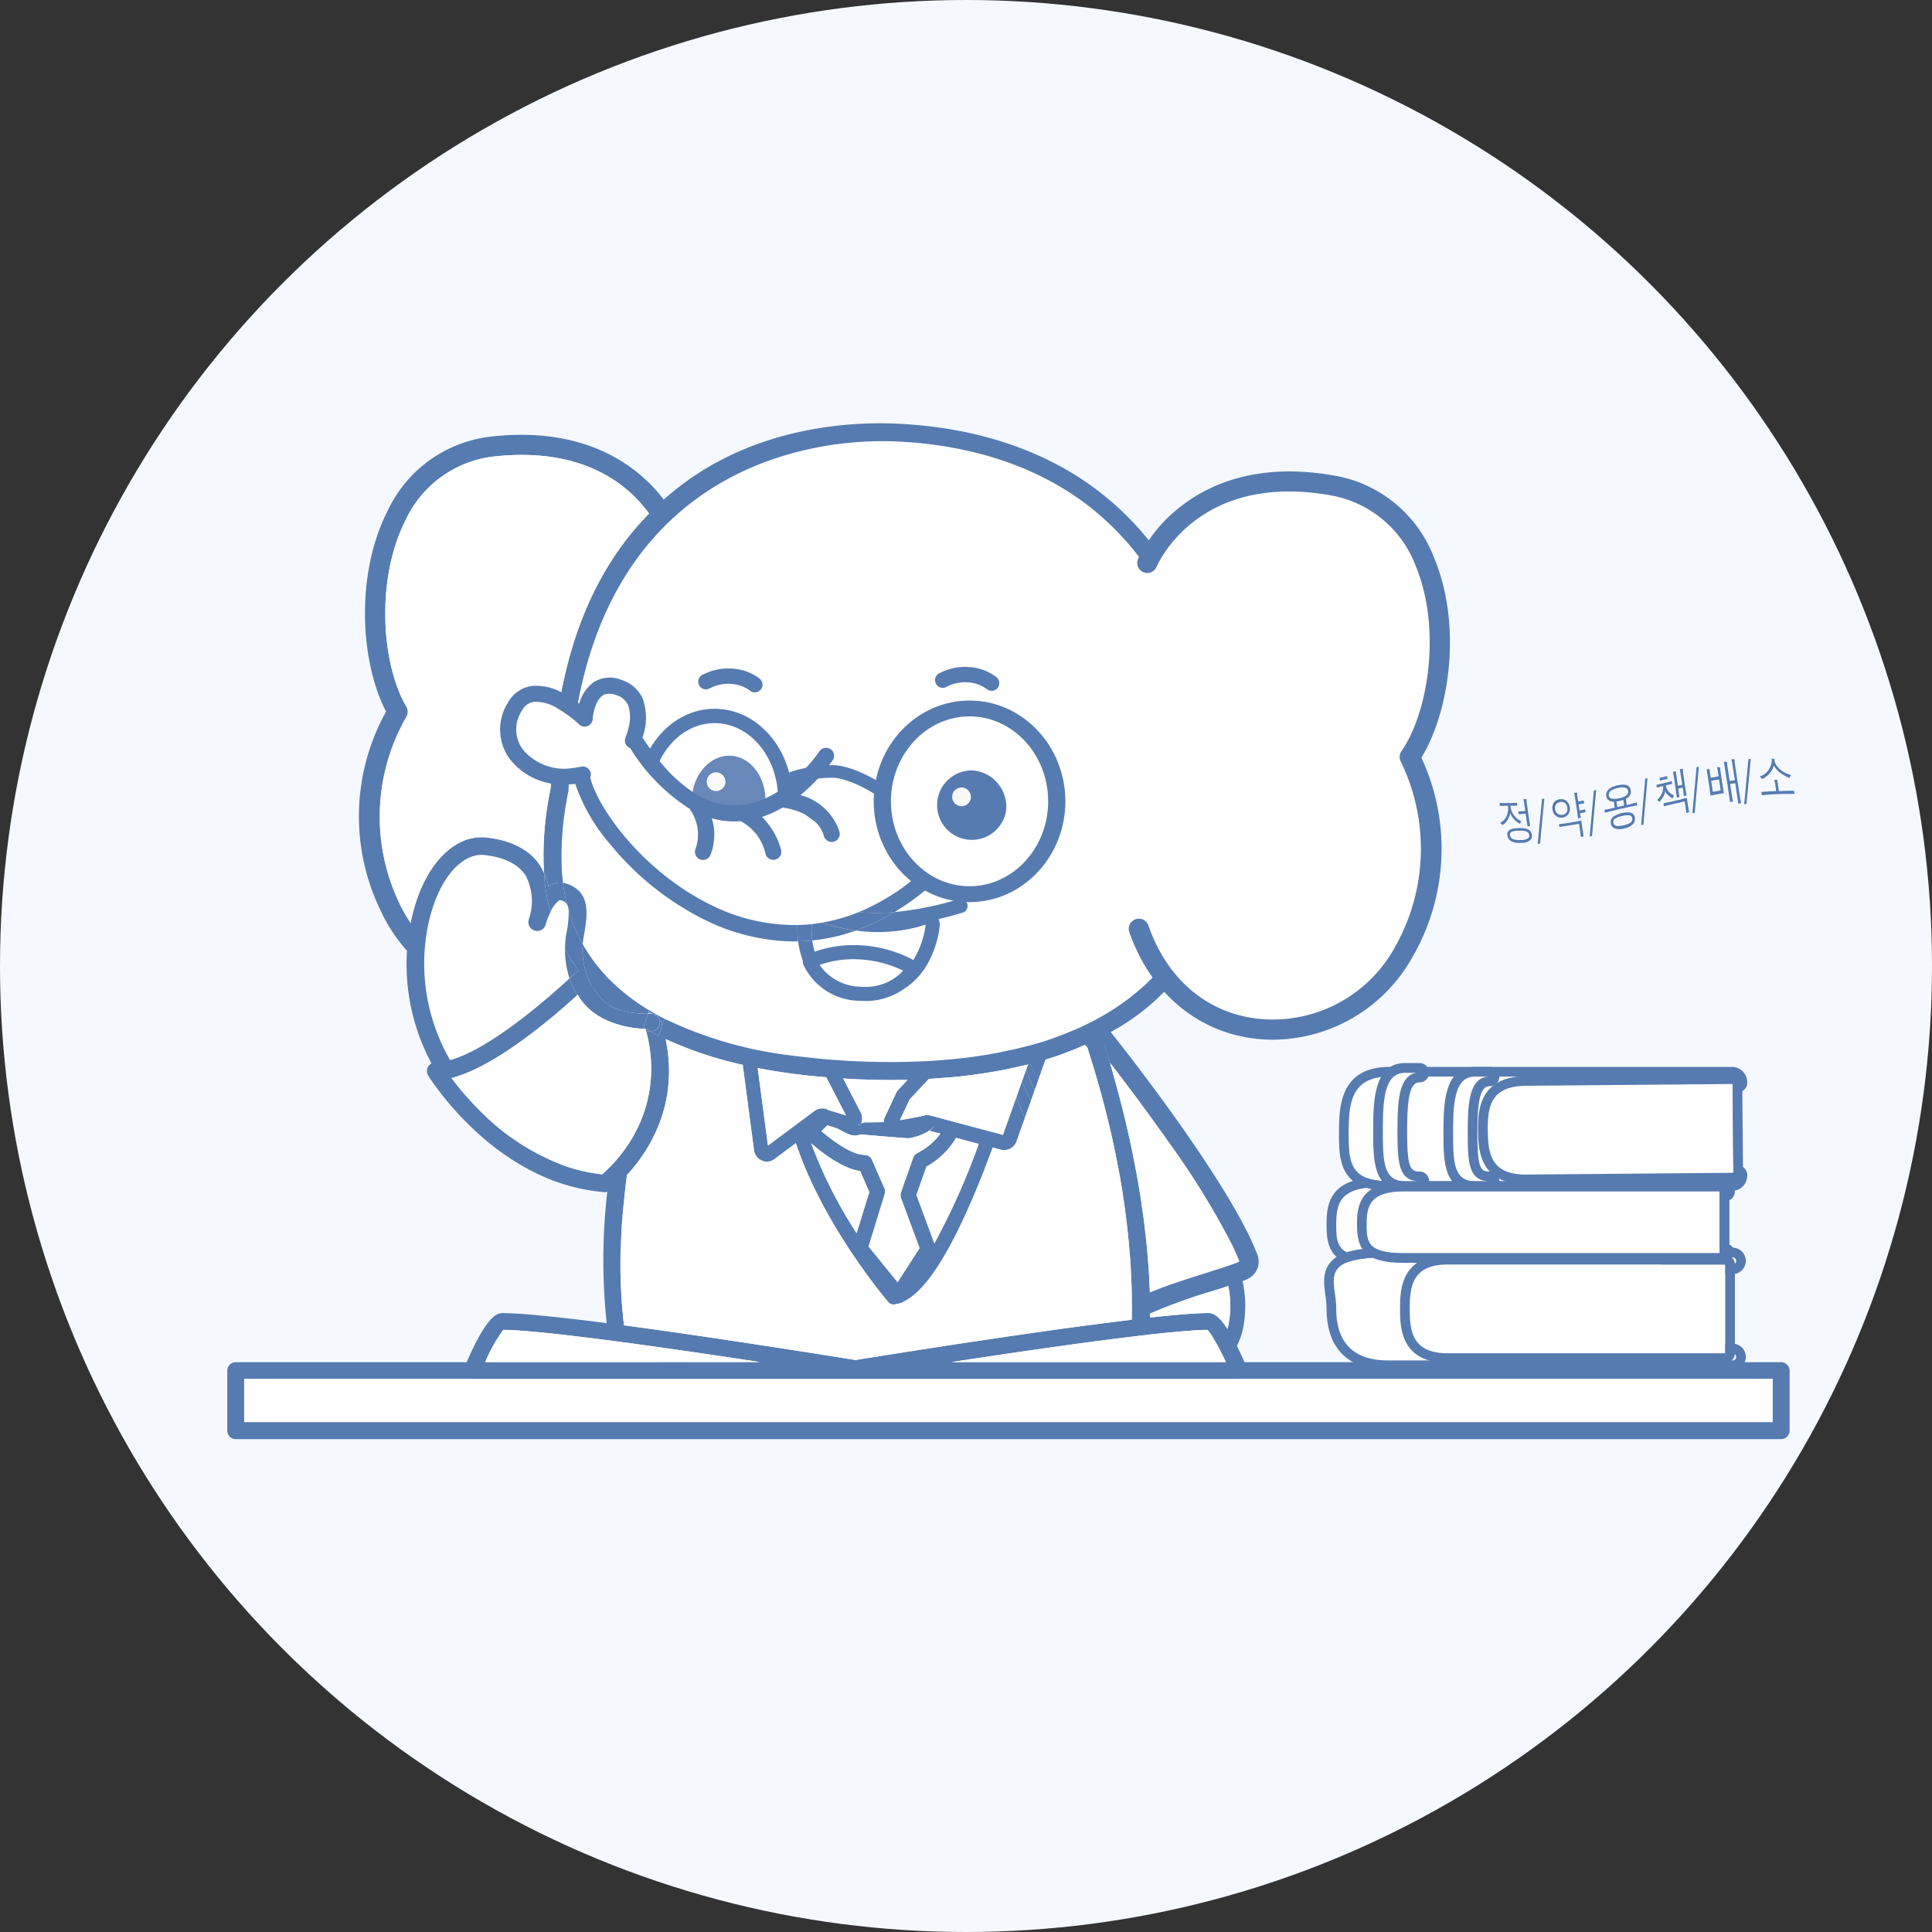 <svg xmlns="http://www.w3.org/2000/svg" width="250" height="250">
    <rect width="100%" height="100%" fill="#333333" stroke="none"/>
    <defs>
        <clipPath id="clip-path">
            <path id="사각형_177" data-name="사각형 177" class="cls-1" transform="translate(1120.432 -111.641)" d="M0 0h18.263v21.344H0z"/>
        </clipPath>
        <style>
            .cls-1{fill:none}.cls-4{fill:#567bb0}.cls-5,.cls-9{fill:#fff}.cls-6{fill:#f7f8f8}.cls-9{fill-rule:evenodd}
        </style>
    </defs>
    <g id="그룹_3613" data-name="그룹 3613" transform="translate(-344 -867.327)">
        <path id="빼기_1" data-name="빼기 1" d="M4666.357 145h-128.715a86.639 86.639 0 0 1-16.6-26.513A85.979 85.979 0 0 1 4515 86.676a87.006 87.006 0 0 1 1.768-17.468 86.027 86.027 0 0 1 13.091-30.993 87.126 87.126 0 0 1 152.306 14.723 86 86 0 0 1 5.069 16.27A87.006 87.006 0 0 1 4689 86.676a86.022 86.022 0 0 1-13.17 45.874 87.243 87.243 0 0 1-9.473 12.45z" transform="translate(-4134 916.327)" style="fill:#c4ddff"/>
        <circle id="타원_1233" data-name="타원 1233" cx="125" cy="125" r="125" transform="translate(344 867.327)" style="fill:#f5f9ff"/>
        <g id="_-e-icon_01_off" data-name="-e-icon 01 off" transform="translate(-693.092 1071.61)">
            <path id="패스_2521" data-name="패스 2521" class="cls-4" d="M1124.608-133.6a1.305 1.305 0 0 1-1.65-.82 10.413 10.413 0 0 0-.49-1.13 14.718 14.718 0 0 0-.84-1.47c-.16-.26-.34-.53-.55-.81-2.59-3.6-8.34-8.59-19.81-7.41a14.4 14.4 0 0 0-11.7 8.28c-3.91 7.71-3.09 18.7.12 24.13a1.314 1.314 0 0 1-.05 1.39 25.879 25.879 0 0 0-.96 23.82 18.121 18.121 0 0 0 1.55 2.76q.165.255.36.51a17.544 17.544 0 0 0 1.57 1.86 18.012 18.012 0 0 0 12.88 5.49h.17a16.647 16.647 0 0 0 5.5-.98c.22-.08.45-.17.67-.26.11-.05.21-.09.32-.15a5.113 5.113 0 0 0 .48-.22c.21-.09.41-.2.61-.31a12.289 12.289 0 0 0 1.29-.78 18.77 18.77 0 0 0 6.69-8.36 1.3 1.3 0 0 1 1.71-.68 1.308 1.308 0 0 1 .69 1.71 21.4 21.4 0 0 1-7.39 9.3 17.751 17.751 0 0 1-1.91 1.17l-.06.03c-.27.15-.55.28-.83.41-.41.19-.83.37-1.25.53h-.01a18.31 18.31 0 0 1-4.55 1.08c-.63.07-1.28.11-1.93.12h-.21c-.24 0-.47-.01-.71-.01a20.825 20.825 0 0 1-12.33-4.73 21.675 21.675 0 0 1-1.73-1.6l-.5-.53a20.837 20.837 0 0 1-3.46-5.29 27.9 27.9 0 0 1 .75-25.65c-3.25-6.21-4.07-17.54.18-25.94a16.873 16.873 0 0 1 13.77-9.69c10.02-1.04 16.12 2.4 19.47 5.46a18.061 18.061 0 0 1 2.51 2.74 8.061 8.061 0 0 1 .6.84c.3.43.57.88.83 1.34a18.887 18.887 0 0 1 1.03 2.18l-.01.01a1.312 1.312 0 0 1-.82 1.66z"/>
            <path id="패스_2522" data-name="패스 2522" class="cls-5" d="m1121.4-72.768-.12.02-.77 1.39-.05.1-.01.01-.06.11c-.03 0-.07-.01-.1-.01-2.5-.17-6.5-1.01-8.44-4.42a.234.234 0 0 1-.07.07v.01h-.01c-2.49 2.29-9.56 8.45-15.13 10.36a11.013 11.013 0 0 1-1.13.34 39.75 39.75 0 0 0 3.62 4.16 25.586 25.586 0 0 1-8.87-20.1 25.614 25.614 0 0 1 .27-3.3c.02-.11.03-.21.06-.32v-.01c1.02-6.28 4.24-10.33 8.04-10.11 3.02.17 5.19 1.15 6.44 2.91a7.524 7.524 0 0 1 1.23 4.7 4.481 4.481 0 0 1 1.45-2.08.5.5 0 0 1 .08-.07c.03-.02.07-.04.1-.06a1.563 1.563 0 0 1 1.16-.13 2.983 2.983 0 0 1 1.06.5c.94.7 1.1 1.93 1 3.65-.03.51-.09 1.06-.16 1.65a10.34 10.34 0 0 0 .17 3.29c.03.14.06.27.1.4v.01a10.247 10.247 0 0 0 .4 1.22.355.355 0 0 0 .04.09 10.351 10.351 0 0 0 1.28 2.27 10.345 10.345 0 0 0 1.34 1.47 6.842 6.842 0 0 0 3.4 1.48 13.4 13.4 0 0 0 3.2.14c.27-.02.42-.04.43-.04z"/>
            <path id="패스_200" data-name="패스 200" class="cls-5" d="M1194.448-98.474c.6-17.8-4.266-31.142-14.481-39.651-9.575-7.972-21.421-9.527-27.632-9.745-9.87-.346-42.208 1.963-43.741 45.944a41.523 41.523 0 0 0-.874 10.785c.548 9.138 6.408 24.7 39.521 26.26 1.658.079 3.3.119 4.878.119h.036c29.344 0 38.47-13.38 41.3-21.356a21.732 21.732 0 0 0 .995-12.356z"/>
            <path id="패스_201" data-name="패스 201" class="cls-4" d="M1233.931-98a.145.145 0 0 1-.028.069l-.045.076a1.285 1.285 0 0 0-.046.1l-.026.075c-.039-.019-.073-.037-.1-.054s-.063-.03-.091-.047a3.009 3.009 0 0 1-.262-.19 3.531 3.531 0 0 1-.287-.261 2.408 2.408 0 0 1-.392-.542l-.069-.129a4.236 4.236 0 0 1-.08-.17c-.01.061-.023.117-.034.165s-.028.092-.039.131a3.064 3.064 0 0 1-.124.327 1.99 1.99 0 0 1-.146.283 2.291 2.291 0 0 1-.2.27 2.819 2.819 0 0 1-.22.228.84.84 0 0 1-.09.066c-.031.024-.068.049-.11.079-.034-.03-.063-.054-.089-.075s-.053-.04-.078-.061c-.09-.074-.139-.124-.139-.142s0-.026.005-.026a1.7 1.7 0 0 0 .792-.83 2.331 2.331 0 0 0 .179-1.363c-.41.012-.614.017-1.025.02-.023-.152-.034-.228-.059-.383.166.011.348.019.542.022s.388 0 .573 0c.452-.011.68-.021 1.131-.045.023.151.035.226.056.377-.354.007-.532.009-.887.009 0 .032 0 .063.007.094l.013.1a2.486 2.486 0 0 0 .066.3 2.033 2.033 0 0 0 .141.353 2.308 2.308 0 0 0 .716.875 2.751 2.751 0 0 0 .425.258l.023.037zm1.378 1.731a.765.765 0 0 1-.208.71 1.844 1.844 0 0 1-1.185.343h-.138a2.235 2.235 0 0 1-1.055-.176.979.979 0 0 1-.569-.776.671.671 0 0 1 .415-.789 1.663 1.663 0 0 1 .426-.117 5.374 5.374 0 0 1 .594-.054 5.221 5.221 0 0 1 .6.01 1.915 1.915 0 0 1 .451.087.888.888 0 0 1 .665.756zm-.337.041c-.048-.322-.29-.5-.721-.552a4.491 4.491 0 0 0-.614-.011h-.1a2.474 2.474 0 0 0-.735.109.417.417 0 0 0-.33.477.661.661 0 0 0 .533.543 1.826 1.826 0 0 0 .358.07 3.307 3.307 0 0 0 .456.011h.12a1.592 1.592 0 0 0 .876-.223.409.409 0 0 0 .16-.422zm-.339-4.585a.955.955 0 0 1-.008.106.919.919 0 0 0 0 .166l.049.318c.113.806.184 1.309.215 1.515l.2 1.327c-.134.01-.2.015-.334.022-.1-.656-.148-.985-.245-1.64-.129.007-.3.027-.513.049l-.252.022c-.061 0-.1.007-.128.007-.021-.151-.034-.226-.056-.377.191 0 .287 0 .476-.01l.432-.037-.188-1.238c-.021-.119-.033-.177-.054-.3.1-.006.2-.007.273 0s.123.025.13.069z"/>
            <path id="패스_202" data-name="패스 202" class="cls-4" d="M1236.629-100.9c.121-.014.183-.02.3-.035-.223 2.339-.332 3.5-.558 5.823l-.3.026c.224-2.316.337-3.48.559-5.815z"/>
            <path id="패스_203" data-name="패스 203" class="cls-4" d="M1240.217-99.827a1.15 1.15 0 0 1-.205.917 1.061 1.061 0 0 1-.721.421 1.1 1.1 0 0 1-.847-.211 1.171 1.171 0 0 1-.456-.806 1.274 1.274 0 0 1 .143-.88 1.056 1.056 0 0 1 .787-.471 1.038 1.038 0 0 1 .9.238 1.286 1.286 0 0 1 .4.791zm-.324.06a.877.877 0 0 0-.3-.6.748.748 0 0 0-.6-.139.826.826 0 0 0-.5.255.813.813 0 0 0-.169.7.829.829 0 0 0 .349.583.815.815 0 0 0 .592.122.742.742 0 0 0 .5-.272.819.819 0 0 0 .141-.65zm2.124 3.7-.354.09c-.006-.039-.014-.084-.019-.137s-.014-.111-.023-.17-.014-.121-.021-.183-.015-.119-.024-.17l-.158-1.046c-.447.076-.672.114-1.121.183-.566.1-.85.143-1.418.23l-.056-.371a13.672 13.672 0 0 0 1.031-.128c.745-.12 1.115-.185 1.857-.323.013.111.03.252.055.419s.058.4.1.705l.145.9zm.244-3.114c-.153.025-.23.036-.384.06a2.234 2.234 0 0 0-.329.087l.094.587-.343.074c-.009-.067-.029-.207-.056-.421s-.066-.489-.118-.826c-.028-.178-.039-.267-.066-.446-.044-.29-.081-.532-.113-.721s-.054-.337-.071-.434l-.048-.267a2.515 2.515 0 0 0-.043-.2 2.013 2.013 0 0 1 .257-.026c.094 0 .144.014.15.051a.417.417 0 0 1-.01.1.568.568 0 0 0 0 .155c.021.161.033.242.056.4s.046.26.079.432l.342-.05.37-.082c.023.154.035.23.056.382l-.369.057a4.618 4.618 0 0 0-.194.042 1.54 1.54 0 0 0-.15.047l.115.754.066-.009.111-.011a.537.537 0 0 0 .108-.014l.05-.009c.086-.016.163-.035.23-.054a.888.888 0 0 0 .153-.052l.056.383z"/>
            <path id="패스_204" data-name="패스 204" class="cls-4" d="M1243.334-102c.121-.024.18-.036.3-.062-.214 2.389-.322 3.582-.537 5.961l-.3.057c.218-2.378.325-3.568.539-5.956z"/>
            <path id="패스_205" data-name="패스 205" class="cls-4" d="M1248.949-100.075a13.4 13.4 0 0 0-.509.1l-.534.114c-.181.037-.355.075-.523.111s-.33.072-.484.109q-.612.141-1.136.271c-.349.086-.685.17-1 .252-.023-.156-.034-.233-.059-.389l.171-.024c.064-.01.134-.02.214-.034s.14-.024.191-.035.09-.021.123-.027l.632-.141-.05-.391-.073-.387a1.657 1.657 0 0 1-.253-.019.794.794 0 0 1-.184-.049.791.791 0 0 1-.533-.668.926.926 0 0 1 .043-.472 1 1 0 0 1 .262-.387 1.761 1.761 0 0 1 .466-.3 3.491 3.491 0 0 1 .653-.215 3.694 3.694 0 0 1 .636-.092 1.859 1.859 0 0 1 .494.036.794.794 0 0 1 .618.722.914.914 0 0 1-.273.824 1.081 1.081 0 0 1-.148.121c-.06.04-.133.086-.215.135l.12.8.6-.149.692-.2c.023.154.034.231.059.384zm-.309 1.6a.957.957 0 0 1-.185.757 1.9 1.9 0 0 1-1.124.618l-.1.024a1.914 1.914 0 0 1-1.261-.039.811.811 0 0 1-.438-.654.867.867 0 0 1 .315-.835 3.337 3.337 0 0 1 2.177-.532.734.734 0 0 1 .616.661zm-.863-3.44a.516.516 0 0 0-.437-.46 2.263 2.263 0 0 0-.922.069 2.6 2.6 0 0 0-.781.288.656.656 0 0 0-.362.675.475.475 0 0 0 .406.4 2.122 2.122 0 0 0 .941-.049 2.376 2.376 0 0 0 .9-.352.6.6 0 0 0 .26-.577zm.532 3.511a.457.457 0 0 0-.437-.387 1.79 1.79 0 0 0-.373.009 4.917 4.917 0 0 0-.511.09 2.348 2.348 0 0 0-.951.374.51.51 0 0 0-.178.475.5.5 0 0 0 .464.437 2.461 2.461 0 0 0 .846-.079 4.067 4.067 0 0 0 .594-.18 1.159 1.159 0 0 0 .365-.222.558.558 0 0 0 .179-.517zm-1.1-2.009-.065-.362c-.066.024-.139.047-.218.071s-.159.042-.234.06a2.106 2.106 0 0 1-.427.064l.048.379c.019.152.036.208.063.348.35-.077.527-.116.879-.2-.019-.145-.026-.218-.045-.365z"/>
            <path id="패스_206" data-name="패스 206" class="cls-4" d="m1249.98-103.516.3-.071-.532 6.007-.3.07.532-6.006z"/>
            <path id="패스_207" data-name="패스 207" class="cls-4" d="m1253.7-101.362-.005.029a.256.256 0 0 1-.03.065l-.113.291a1.536 1.536 0 0 1-.562-.379 1.189 1.189 0 0 1-.42-.569.387.387 0 0 1-.01.077c0 .021-.01.042-.014.065a2.165 2.165 0 0 1-.328.745 2.808 2.808 0 0 1-.121.175l-.119.16a.9.9 0 0 1-.075.089c-.028.03-.056.06-.088.089a.107.107 0 0 0-.033-.027.121.121 0 0 1-.024-.017 1.2 1.2 0 0 0-.125-.1l-.076-.055a.157.157 0 0 1-.024-.027l.007-.007.005-.009.053-.059.066-.067c.064-.072.129-.155.2-.246a2.878 2.878 0 0 0 .2-.311 2.054 2.054 0 0 0 .232-.769 1.787 1.787 0 0 0 .008-.343l-.267.054-.552.145c-.023-.144-.033-.216-.054-.358l.954-.225.354-.082.282-.067c.082-.02.159-.042.221-.061s.123-.036.177-.054c.021.146.033.218.055.364-.185.039-.278.059-.462.1l-.358.1a1.555 1.555 0 0 0 .37.8 1.971 1.971 0 0 0 .2.2 2.318 2.318 0 0 0 .22.163l.083.04c.03.016.065.032.1.049a.108.108 0 0 0 .026.017.132.132 0 0 1 .028.017l.02.007zm-.831-2.13-.523.109-.463.121-.055-.371.484-.1.5-.13c.024.148.035.222.056.371zm2.791 4.317-.357.1-.081-.628c-.054-.351-.079-.524-.131-.875-.451.1-.675.15-1.125.252l-.556.126c-.158.037-.292.072-.4.1s-.206.049-.309.075-.2.052-.3.081a52.71 52.71 0 0 0-.059-.391c.084-.014.188-.037.312-.067s.273-.059.44-.094.325-.069.461-.1l.365-.084c.345-.079.632-.147.864-.208s.424-.11.588-.155l.074.518c.085.538.126.806.213 1.344zm-.794-5.524v.21c0 .065.009.129.018.193l.283 1.943q.06.4.1.629c.027.154.046.281.064.379l-.349.082c-.061-.438-.09-.656-.15-1.1-.233.05-.349.076-.581.129l.04.295.129.784-.338.109-.034-.267c-.014-.109-.035-.238-.056-.393s-.039-.3-.061-.438-.041-.272-.06-.4l-.1-.686c-.028-.198-.058-.368-.08-.507l-.058-.379c-.017-.113-.035-.212-.05-.3l.1-.022a.813.813 0 0 1 .19-.02.089.089 0 0 1 .093.081c0 .014.005.049.008.1s0 .087.009.13l.109.781c.044.312.069.456.115.76l.574-.129-.315-2.014a1.561 1.561 0 0 1 .272-.036c.084 0 .134.025.138.072z"/>
            <path id="패스_208" data-name="패스 208" class="cls-4" d="m1256.625-105.013.3-.06c-.218 2.381-.325 3.573-.538 5.962l-.3.065.538-5.967z"/>
            <path id="패스_209" data-name="패스 209" class="cls-4" d="M1259.694-104.925a.547.547 0 0 1 0 .1.69.69 0 0 0 0 .129c.068.482.1.721.17 1.2.046.3.094.61.146.935s.1.628.153.909c-.692.119-1.038.182-1.726.316-.01-.091-.025-.2-.045-.341s-.045-.3-.069-.484-.048-.347-.07-.489-.039-.268-.056-.373c-.083-.532-.124-.8-.209-1.327l-.071-.374a2.032 2.032 0 0 1 .269-.031c.09 0 .141.021.144.06s-.008.085-.008.121a.922.922 0 0 0 .006.106l.123.812a1.774 1.774 0 0 0 .239-.026 6.2 6.2 0 0 0 .25-.042 5.77 5.77 0 0 0 .33-.064 1.142 1.142 0 0 0 .208-.056l-.123-.8-.074-.361a.979.979 0 0 1 .242 0c.1.011.158.037.165.085zm-.041 2.255-.126-.75c-.208.028-.312.045-.518.075l-.492.1.213 1.412.385-.05c.252-.054.377-.079.629-.129-.038-.263-.054-.4-.091-.66zm1.892-3.281v.189a.7.7 0 0 0 .006.091l.428 2.836c.034.231.065.434.093.613s.051.334.074.467.049.271.07.419.049.313.079.486c.056.337.084.51.09.509l-.36.05-.39-2.646c-.272.037-.406.056-.677.1l.373 2.275c-.149.024-.224.032-.373.057l-.372-2.517c-.144-.914-.214-1.37-.359-2.285l-.078-.393a.929.929 0 0 1 .293-.005c.084.014.129.039.134.07a.428.428 0 0 1 0 .1.4.4 0 0 0 0 .12l.329 2.192.68-.1c-.025-.14-.05-.29-.074-.449s-.053-.332-.083-.507-.056-.382-.09-.607-.074-.475-.118-.748l-.085-.4a1.316 1.316 0 0 1 .28-.015c.081 0 .125.036.135.1z"/>
            <path id="패스_210" data-name="패스 210" class="cls-4" d="M1263.339-106.057c.123-.012.183-.019.305-.029-.225 2.324-.335 3.489-.557 5.828l-.3.037c.219-2.341.332-3.509.554-5.837z"/>
            <path id="패스_211" data-name="패스 211" class="cls-4" d="M1269.3-101.543a34.535 34.535 0 0 0-2.062.015l-.413.016c-.149.006-.3.017-.469.029-.33.025-.6.042-.8.057s-.359.032-.482.046c-.024-.171-.038-.256-.064-.427.761-.059 1.143-.08 1.907-.107-.01-.111-.025-.238-.041-.381s-.041-.3-.066-.469c-.005-.034-.013-.076-.023-.127s-.019-.109-.034-.172-.025-.127-.033-.178-.018-.092-.023-.127c.121-.005.183-.008.3-.01.055 0 .088.017.091.061a.468.468 0 0 1 0 .074.678.678 0 0 0 .008.119l.184 1.212.35-.012c.121 0 .248-.01.382-.015.325-.012.587-.017.79-.021s.343 0 .428 0c.028.168.04.252.064.421zm-.467-2.428a.1.1 0 0 1-.033.076.383.383 0 0 0-.045.062.23.23 0 0 1-.024.037c-.029.069-.046.1-.078.171a2.015 2.015 0 0 1-.16-.057 5.04 5.04 0 0 1-.929-.52 2.523 2.523 0 0 1-.362-.291 4.137 4.137 0 0 1-.334-.366c-.038-.046-.076-.1-.118-.157s-.088-.124-.136-.195a1.146 1.146 0 0 1-.049.175 2.428 2.428 0 0 1-.514.85 3.031 3.031 0 0 1-.3.3 2.334 2.334 0 0 1-.338.246c-.04.024-.083.05-.131.076s-.1.055-.164.086l-.084-.084-.089-.091-.059-.059-.086-.08c0-.016.008-.025.016-.026a1.5 1.5 0 0 0 .124-.041.952.952 0 0 1 .105-.04 2.069 2.069 0 0 0 .867-.718 2.481 2.481 0 0 0 .369-.756 1.736 1.736 0 0 0 .065-.734.921.921 0 0 1 .272.025c.079.021.121.051.128.089a.1.1 0 0 1-.026.085l-.012.019a.09.09 0 0 1-.02.027 1.546 1.546 0 0 0 .064.2 2.418 2.418 0 0 0 .6.86 3.328 3.328 0 0 0 .97.629c.063.026.133.052.212.077s.169.056.269.087l.03.039z"/>
            <path id="패스_212" data-name="패스 212" class="cls-4" d="M1167.282-99.385a4.492 4.492 0 0 1-5.148 3.724 4.493 4.493 0 0 1-3.724-5.148 4.494 4.494 0 0 1 4.651-3.776 4.731 4.731 0 0 1 4.223 5.187v.013z"/>
            <path id="패스_213" data-name="패스 213" class="cls-4" d="M1165.372-114.893a1 1 0 0 1-.583-.213 4.435 4.435 0 0 0-2.433-.879 5.1 5.1 0 0 0-2.754.563 1 1 0 0 1-1.373-.339 1 1 0 0 1 .339-1.373 1.061 1.061 0 0 1 .187-.088 7.1 7.1 0 0 1 3.762-.743 6.38 6.38 0 0 1 3.509 1.3 1 1 0 0 1 .164 1.4.993.993 0 0 1-.817.377z"/>
            <path id="패스_214" data-name="패스 214" class="cls-6" d="M1162.72-101.048a1.212 1.212 0 0 1-1.33 1.083 1.213 1.213 0 0 1-1.083-1.33 1.214 1.214 0 0 1 1.289-1.087 1.23 1.23 0 0 1 1.125 1.327v.007z"/>
            <path id="패스_215" data-name="패스 215" class="cls-4" d="M1136.134-100.414c-.151 3.219-2.408 5.717-5.037 5.58s-4.639-2.857-4.488-6.075 2.408-5.717 5.038-5.58 4.639 2.857 4.487 6.075z"/>
            <path id="패스_216" data-name="패스 216" class="cls-4" d="M1134.731-114.693a1 1 0 0 1-.582-.213 4.442 4.442 0 0 0-2.434-.879 5.1 5.1 0 0 0-2.753.563 1 1 0 0 1-1.373-.339 1 1 0 0 1 .339-1.373 1.1 1.1 0 0 1 .187-.088 7.1 7.1 0 0 1 3.761-.743 6.381 6.381 0 0 1 3.509 1.3 1 1 0 0 1 .164 1.4.993.993 0 0 1-.817.377z"/>
            <path id="패스_217" data-name="패스 217" class="cls-6" d="M1130.963-103.006a1.212 1.212 0 0 1-1.33 1.083 1.212 1.212 0 0 1-1.083-1.33 1.213 1.213 0 0 1 1.289-1.087 1.23 1.23 0 0 1 1.125 1.327v.007z"/>
            <g id="그룹_206" data-name="그룹 206" style="opacity:.1">
                <g id="그룹_205" data-name="그룹 205">
                    <g id="그룹_400" data-name="그룹 400">
                        <g id="그룹_399" data-name="그룹 399" style="clip-path:url(#clip-path)">
                            <g id="그룹_204" data-name="그룹 204">
                                <path id="패스_218" data-name="패스 218" class="cls-5" d="M1138.694-100.969c0 5.894-4.089 10.672-9.131 10.672s-9.132-4.777-9.132-10.672 4.089-10.672 9.132-10.672 9.131 4.779 9.131 10.672"/>
                            </g>
                        </g>
                    </g>
                </g>
            </g>
            <path id="패스_219" data-name="패스 219" class="cls-4" d="M1129.564-112.569c-5.548 0-10.063 5.2-10.063 11.6s4.515 11.6 10.063 11.6 10.062-5.2 10.062-11.6-4.513-11.6-10.062-11.6zm8.2 11.6c0 5.372-3.678 9.742-8.2 9.742s-8.2-4.371-8.2-9.742 3.679-9.742 8.2-9.742 8.2 4.371 8.2 9.742z"/>
            <path id="패스_220" data-name="패스 220" class="cls-5" d="M1143.984-106.488s-11.884 18.033-24.745-1.973a1.471 1.471 0 0 0-1.967-.488l-4.3 2.315c-.672.379-.7 1.159-.7 1.939.035 7.264 21.663 32.907 43.819 14.875z"/>
            <path id="패스_221" data-name="패스 221" class="cls-4" d="M1151.021-101.2a.808.808 0 0 1-.459-.142c-.031-.02-3.086-2.085-5.54-2.3a15.731 15.731 0 0 0-5.688.993.813.813 0 0 1-1.054-.461.814.814 0 0 1 .461-1.055h.01a17.1 17.1 0 0 1 6.41-1.1c2.886.247 6.184 2.48 6.322 2.575a.815.815 0 0 1 .215 1.13.812.812 0 0 1-.677.355z"/>
            <path id="패스_222" data-name="패스 222" class="cls-4" d="M1162.551-113.634c-6.839 0-12.4 5.851-12.4 13.043s5.563 13.043 12.4 13.043 12.4-5.851 12.4-13.043-5.564-13.043-12.4-13.043zm10.173 13.041c0 6.06-4.563 10.99-10.173 10.99s-10.173-4.93-10.173-10.99 4.564-10.99 10.173-10.99 10.173 4.93 10.173 10.99z"/>
            <path id="패스_223" data-name="패스 223" class="cls-4" d="m1139.832-67.643.71.077c-.245-.03-.482-.067-.726-.1z"/>
            <path id="패스_224" data-name="패스 224" class="cls-4" d="M1120.995-73.248h.011a1.43 1.43 0 0 1 .558.157 1.121 1.121 0 0 1 .513.231 1.067 1.067 0 0 1 .2.245 1.271 1.271 0 0 1 .364.492c.054.175.091.339.141.513.093-.281.184-.547.274-.809v-.013l.008-.02a32.214 32.214 0 0 1-1.962-1.1l-.105.3z"/>
            <path id="패스_225" data-name="패스 225" class="cls-1" d="m1122.778-71.61.221-.66.051-.151c-.09.263-.181.528-.274.809"/>
            <path id="패스_226" data-name="패스 226" class="cls-4" d="M1115.1-74.86c1.688 1.692 4.827 1.768 5.852 1.743l.045-.131c.034-.1.071-.206.105-.3a26.216 26.216 0 0 1-5.21-4.057 21.42 21.42 0 0 1-3.392-4.488 9.289 9.289 0 0 0 2.6 7.233z"/>
            <path id="패스_2523" data-name="패스 2523" class="cls-1" d="M1157.158-57.858a.036.036 0 0 0-.03.01l.18-.14.04.01"/>
            <path id="패스_2524" data-name="패스 2524" class="cls-1" d="M1153.328-35.588a1.426 1.426 0 0 0 .27-.09 2.487 2.487 0 0 0 .29-.11"/>
            <path id="패스_229" data-name="패스 229" class="cls-4" d="M1141.172-57.176a.9.9 0 0 0 .07.1c.1.1.393.376.81.739-.141-.4-.277-.8-.4-1.2z"/>
            <path id="패스_230" data-name="패스 230" class="cls-4" d="M1158.08-58.624a.851.851 0 0 1-.1.1l.124-.1z"/>
            <path id="패스_231" data-name="패스 231" class="cls-1" d="m1157.981-58.52-.1.082-.033.064c.051-.049.093-.1.138-.146"/>
            <path id="패스_232" data-name="패스 232" class="cls-4" d="m1157.843-58.372-.239.463z"/>
            <path id="패스_2525" data-name="패스 2525" class="cls-1" d="m1157.348-57.978-.04-.01.56-.44.01-.01v.01h-.01v.01l-.01.03-.01.01v.01h-.01v.01"/>
            <path id="패스_234" data-name="패스 234" class="cls-4" d="m1158.514-59.669-.134.26z"/>
            <path id="패스_235" data-name="패스 235" class="cls-4" d="m1157.875-58.436-.033.064z"/>
            <path id="패스_236" data-name="패스 236" class="cls-4" d="m1158.346-59.345-.471.909z"/>
            <path id="패스_237" data-name="패스 237" class="cls-4" d="m1157.843-58.372-.239.463z"/>
            <path id="패스_238" data-name="패스 238" class="cls-4" d="m1157.843-58.372.033-.064z"/>
            <path id="패스_239" data-name="패스 239" class="cls-4" d="m1158.346-59.344.033-.065-.5.973z"/>
            <path id="패스_240" data-name="패스 240" class="cls-4" d="m1158.513-59.669-.134.26-.034.065z"/>
            <path id="패스_241" data-name="패스 241" class="cls-4" d="m1156.122-59.81-.091.177z"/>
            <path id="사각형_5" data-name="사각형 5" class="cls-4" transform="rotate(-62.48 528.884 -982.377)" d="M0 0h.265v.001H0z"/>
            <path id="패스_242" data-name="패스 242" class="cls-4" d="m1155.909-59.4-.909 1.767z"/>
            <path id="패스_243" data-name="패스 243" class="cls-4" d="m1141.458-65.34.163.23z"/>
            <path id="패스_244" data-name="패스 244" class="cls-4" d="m1141.319-65.536.138.2z"/>
            <path id="패스_245" data-name="패스 245" class="cls-1" d="M1117.444-38.008q-.045-1.173-.053-2.343.009 1.169.053 2.343"/>
            <path id="패스_246" data-name="패스 246" class="cls-1" d="M1177.669-69.149c-.06.026-.129.051-.188.077.059-.026.128-.051.188-.077"/>
            <path id="패스_2526" data-name="패스 2526" class="cls-4" d="M1177.668-69.148c.05.16.1.31.14.46l-.33-.38c.06-.03.12-.05.18-.08z"/>
            <path id="패스_2527" data-name="패스 2527" class="cls-4" d="M1185.988-33.788h-.06v-.11l.05.1z"/>
            <path id="패스_249" data-name="패스 249" class="cls-1" d="M1196.487-40.655"/>
            <path id="패스_251" data-name="패스 251" class="cls-1" d="M1195.983-40.479"/>
            <path id="패스_2528" data-name="패스 2528" class="cls-1" d="M1196.688-40.728a1.335 1.335 0 0 0-.18.07"/>
            <path id="패스_253" data-name="패스 253" class="cls-1" d="M1183.556-35.809c0-.292 0-.584-.01-.89.008.306.009.6.01.89"/>
            <path id="패스_254" data-name="패스 254" class="cls-1" d="m1183.5-38.477-.026-.6c.009.2.019.4.026.6"/>
            <path id="패스_2529" data-name="패스 2529" class="cls-4" d="M1185.938-34.318v.42l-.01-.01-.15-.33a1.1 1.1 0 0 1 .15-.08z"/>
            <path id="패스_256" data-name="패스 256" class="cls-1" d="M1169.355-68.747c-.208.051-.408.1-.618.156.21-.051.41-.1.618-.156"/>
            <path id="패스_2530" data-name="패스 2530" class="cls-4" d="m1170.5-61.838-.81 2.26-1.09-2.7.72-2.04z"/>
            <path id="패스_262" data-name="패스 262" class="cls-1" d="M1170.374-66.606c-.093.024-.176.051-.269.075.093-.024.176-.051.269-.075"/>
            <path id="패스_2531" data-name="패스 2531" class="cls-4" d="M1171.418-64.428v.01l-.47 1.28-1.09-2.69.25-.7c.09-.03.16-.05.26-.08h.01l1.03 2.16v.01z"/>
            <path id="패스_267" data-name="패스 267" class="cls-4" d="m1170.1-66.532-.249.7z"/>
            <path id="패스_2532" data-name="패스 2532" class="cls-1" d="M1185.888-31.588c-.15.01-.31.03-.47.05"/>
            <path id="패스_270" data-name="패스 270" class="cls-1" d="M1186.976-31.709c-.354.039-.715.077-1.085.12.37-.042.731-.081 1.085-.12"/>
            <path id="패스_271" data-name="패스 271" class="cls-4" d="M1148.517-58.912a1.491 1.491 0 0 1-.38.077l.206.252a1.952 1.952 0 0 0 .174-.329z"/>
            <path id="패스_273" data-name="패스 273" class="cls-4" d="M1122.638-72.123a1.267 1.267 0 0 0-.365-.492 1.109 1.109 0 0 1-.253 1.547 1.113 1.113 0 0 1-.594.206c-.006 0-.088.008-.223.012.373.207.737.421 1.129.615.125-.4.25-.779.372-1.147l.074-.225c-.05-.173-.086-.338-.14-.513z"/>
            <path id="패스_274" data-name="패스 274" class="cls-1" d="M1121.244-73.128a1.273 1.273 0 0 1 .32.037 1.447 1.447 0 0 0-.558-.157h-.011l-.045.131c.14 0 .243-.007.294-.011"/>
            <path id="패스_275" data-name="패스 275" class="cls-1" d="m1120.995-73.248.1-.3c-.034.1-.071.2-.1.3"/>
            <path id="패스_276" data-name="패스 276" class="cls-1" d="M1122.331-70.234c.126-.4.25-.779.372-1.147q-.181.552-.372 1.147"/>
            <path id="패스_277" data-name="패스 277" class="cls-1" d="M1122.778-71.61c-.025.072-.05.152-.075.226.1-.307.2-.6.3-.884-.074.216-.146.436-.221.66"/>
            <path id="패스_278" data-name="패스 278" class="cls-4" d="M1112.013-78.623a23.122 23.122 0 0 1-1.81-2.863 11.706 11.706 0 0 0 .584 3.792c.41-.379.661-.62.677-.637a1.166 1.166 0 0 1 .548-.292z"/>
            <path id="패스_279" data-name="패스 279" class="cls-4" d="M1112.5-82.093c.024-.282.048-.565.1-.845.514-2.9 1.047-5.906-2.184-7a2.639 2.639 0 0 0-.473-.109 23.308 23.308 0 0 0 .507 2.777 1.672 1.672 0 0 1 .227.8 20.559 20.559 0 0 0 1.823 4.377z"/>
            <path id="패스_280" data-name="패스 280" class="cls-4" d="M1122.077-72.86a1.121 1.121 0 0 0-.513-.231 2.91 2.91 0 0 1 .707.475 1.146 1.146 0 0 0-.194-.245z"/>
            <path id="패스_2533" data-name="패스 2533" class="cls-4" d="M1121.2-70.848c-.12 0-.29.01-.49.01h-.01a2.268 2.268 0 0 1-.07-.28c-.08-.01-.16-.01-.24-.02-.03 0-.07-.01-.1-.01-2.5-.17-6.5-1.01-8.44-4.42a.234.234 0 0 1-.07.07v.01h-.01a.472.472 0 0 1-.05-.1c-.18-.32-.35-.64-.5-.98-.16-.37-.3-.74-.43-1.12.05-.05.1-.09.15-.14.09-.08.17-.16.24-.22l.1-.1.08-.08a.031.031 0 0 1 .02-.01c.05-.06.08-.08.08-.09a1.489 1.489 0 0 1 .2-.15 1.245 1.245 0 0 1 .2-.1.83.83 0 0 1 .15-.04c-.17-.23-.33-.46-.49-.69-.09-.13-.18-.26-.26-.39v-.01c-.38-.57-.73-1.15-1.05-1.75 0-.01-.01-.01-.01-.02 0-.1 0-.21.01-.31a11.289 11.289 0 0 1 .14-1.54 13.846 13.846 0 0 0 .33-3.14c.14.48.29.95.47 1.42a18.629 18.629 0 0 0 .8 1.9c.17.36.36.71.55 1.06a9.1 9.1 0 0 0 .29 3.17 9.177 9.177 0 0 0 .87 2.13c.05.09.1.18.15.26a9.43 9.43 0 0 0 1.29 1.67 5.2 5.2 0 0 0 1.91 1.16 11.208 11.208 0 0 0 3.94.58l-.03.09c-.18.5-.35 1.03-.54 1.59-.01.04-.03.08-.04.12v.01c.04.02.07.04.11.06.1.06.21.12.31.17.148.07.298.15.44.23z"/>
            <path id="패스_282" data-name="패스 282" class="cls-1" d="M1195.445-40.3"/>
            <path id="패스_283" data-name="패스 283" class="cls-1" d="M1177.218-71.507a35.886 35.886 0 0 0 1.711-.851c-.382.206-.793.4-1.2.6-.173.085-.34.171-.513.256"/>
            <path id="패스_284" data-name="패스 284" class="cls-1" d="M1169.355-68.747c.432-.106.86-.215 1.278-.329q-.629.171-1.278.329"/>
            <path id="패스_285" data-name="패스 285" class="cls-4" d="M1174.128-70.212a42.205 42.205 0 0 0 2.792-1.147c-.327.151-.685.288-1.025.433q-.859.369-1.767.714z"/>
            <path id="패스_286" data-name="패스 286" class="cls-1" d="M1181.774-65.4c.15.2.3.4.456.6-.151-.2-.3-.4-.456-.6"/>
            <path id="패스_2534" data-name="패스 2534" class="cls-1" d="M1185.748-39.7c.03.46.06.91.08 1.35"/>
            <path id="선_134" data-name="선 134" class="cls-1" transform="translate(1185.888 -37.048)" d="M0 .01V0"/>
            <path id="패스_2535" data-name="패스 2535" class="cls-1" d="m1183.458-63.158-.34-.46"/>
            <path id="패스_2536" data-name="패스 2536" class="cls-1" d="M1180.718-66.778v.01c0 .01.01.01.01.02"/>
            <path id="패스_2537" data-name="패스 2537" class="cls-1" d="M1181.088-65.488c-.12-.42-.25-.85-.38-1.29"/>
            <path id="패스_2538" data-name="패스 2538" class="cls-1" d="M1196.948-42.278c-.06-.13-.12-.26-.19-.4"/>
            <path id="패스_2539" data-name="패스 2539" class="cls-1" d="m1185.6-41.628-.03-.46"/>
            <path id="패스_299" data-name="패스 299" class="cls-1" d="m1183.468-39.079-.011-.26.011.26"/>
            <path id="패스_2540" data-name="패스 2540" class="cls-1" d="M1177.808-68.688c.01.01.01.01.01.02 0-.01 0-.01-.01-.02-.04-.15-.09-.3-.14-.46"/>
            <path id="패스_302" data-name="패스 302" class="cls-1" d="M1172.388-67.166"/>
            <path id="패스_303" data-name="패스 303" class="cls-4" d="M1180-69.074c.242.769.487 1.541.71 2.294-.22-.753-.466-1.525-.71-2.294z"/>
            <path id="패스_2541" data-name="패스 2541" class="cls-4" d="m1170.958-63.118-.1.26-.36 1.02-1.18-2.48.54-1.51 1.09 2.69v.01z"/>
            <path id="패스_305" data-name="패스 305" class="cls-4" d="M1177.668-69.148h-.01c.05.16.1.31.15.46-.04-.15-.09-.3-.14-.46zm-59.98 21.68c-.02.23-.04.46-.05.7.05-.62.1-1.23.17-1.84q-.075.57-.12 1.14zm40.15-10.9v.01l.01-.01zm0 0v.01l.01-.01zm0 0v.01l.01-.01zm0 0v.01l.01-.01zm0 0v.01l.01-.01zm0 0v.01l.01-.01zm0 0v.01l.01-.01zm109.73 30.35h-69.44c-.35-.8-.67-1.49-.98-2.1a10.106 10.106 0 0 0 .66-1.68 14.765 14.765 0 0 0 .07-6.71c.26-.1.5-.2.7-.3a2.487 2.487 0 0 0 1.32-1.63 2.674 2.674 0 0 0-.2-1.74c-2.93-7.52-12.95-21.1-18.88-28.56a28.779 28.779 0 0 0 6.92-5.21c.16-.15.32-.31.47-.48.44-.47.86-.95 1.26-1.45a28.653 28.653 0 0 0 4.78-8.36 22.491 22.491 0 0 0 1.03-12.6c.47-13.93-2.12-24.92-7.88-33.29-.38-.56-.78-1.11-1.2-1.64-.14-.2-.3-.4-.45-.59a37.735 37.735 0 0 0-5.11-5.24c-9.04-7.67-20.2-9.6-27.97-9.88-6.01-.21-17.56.54-27.32 7.9-.82.62-1.61 1.26-2.37 1.95-.66.57-1.29 1.17-1.9 1.8-5.73 5.83-9.49 13.48-11.36 23.12-.08.35-.14.71-.21 1.07l-.18 1.08q-.585 3.6-.84 7.56l-.06 1.02v.01c-.02.35-.04.71-.05 1.07l-.03.63a41.283 41.283 0 0 0-.87 10.86c0 .03.01.06.01.09a5.2 5.2 0 0 1 .26.65c0 .01.01.02.01.04a6.008 6.008 0 0 1 .19.6c.04.15.08.29.11.44v.01c.02-.02.05-.03.07-.05.08-.05.16-.1.25-.15a2.59 2.59 0 0 1 1.57-.28c-.06-.49-.12-.98-.15-1.5a40.528 40.528 0 0 1 .84-10.3l.02-.2.03-.72c.01-.35.03-.7.05-1.04s.04-.69.07-1.03q.21-3.21.67-6.19c.06-.4.12-.79.19-1.18s.14-.77.21-1.15q2.625-13.77 10.59-22.18a26.789 26.789 0 0 1 1.94-1.9 33.544 33.544 0 0 1 3.21-2.58c8.83-6.27 18.71-7.17 23.64-7.17.5 0 .94.01 1.34.02 7.4.26 18.01 2.09 26.54 9.33a35.638 35.638 0 0 1 5.35 5.64c.15.2.31.4.46.61.18.26.37.52.55.79a.211.211 0 0 1 .04.06c.13.19.26.38.38.57 5.19 7.92 7.5 18.3 7.04 31.43l-.01.19.05.18a20.086 20.086 0 0 1-.93 11.35 24.887 24.887 0 0 1-4.06 7.24c-.4.5-.82 1-1.29 1.49q-.225.255-.48.51a29.752 29.752 0 0 1-6.89 5.19c-.14.08-.27.16-.41.23-.2.11-.4.21-.6.31a1.965 1.965 0 0 1-.25.13c-.16.08-.33.16-.5.24-.12.06-.24.11-.36.17a.01.01 0 0 0-.01.01 1.2 1.2 0 0 0-.16.08 1.38 1.38 0 0 1-.13.06c-.22.1-.44.2-.67.3-.45.19-.92.38-1.4.57l-.01.01-.09.03c-.02.01-.03.02-.04.02a.075.075 0 0 0-.05.01c-.02.01-.04.01-.06.02a.3.3 0 0 1-.1.04c-.01.01-.03.01-.04.02-.11.05-.22.09-.33.13-.68.26-1.39.51-2.12.74-.45.14-.9.27-1.37.39-.42.12-.85.23-1.28.33-.21.05-.41.1-.62.16-.43.1-.88.18-1.32.28-.39.08-.77.17-1.17.25-1.18.22-2.4.43-3.7.6-.84.1-1.71.2-2.61.28-1 .09-2.01.17-3.07.22-2.86.14-5.93.16-9.25 0-1.6-.08-3.13-.19-4.63-.33l-.25-.03-2.19-.24h-.02l-.09-.01-.6-.07-.02-.02h-.01a51.781 51.781 0 0 1-16.74-4.79l-.01.01v.01l-.01.01v.01a.868.868 0 0 0-.05.15c-.05.14-.1.28-.15.43-.03.07-.05.15-.08.23s-.05.14-.07.22v.01l-.06.18c-.04.12-.08.25-.12.38-.05.15-.1.3-.15.46-.01.04-.03.08-.04.12h-.01c-.39-.19-.74-.41-1.12-.61h-.01c-.12 0-.29.01-.49.01a19.574 19.574 0 0 1 .63 3.96c.02.3.02.59.02.89a17.527 17.527 0 0 1-2.3 8.68v.01a19.628 19.628 0 0 1-2.96 3.94c-.45.46-.83.82-1.08 1.03a21.479 21.479 0 0 1-4.75-1.06 29.94 29.94 0 0 1-11.13-7.23l-.01-.01a39.75 39.75 0 0 1-3.62-4.16 11.013 11.013 0 0 0 1.13-.34c5.57-1.91 12.64-8.07 15.13-10.36h.01v-.01a.409.409 0 0 1-.05-.09h-.01c-.18-.32-.35-.64-.5-.98-.16-.37-.3-.74-.43-1.12-.73.68-2.02 1.85-3.62 3.18-3.42 2.86-8.22 6.42-11.83 7.4a24.863 24.863 0 0 1-3.35-12.02 23.635 23.635 0 0 1 .17-3.36 21.758 21.758 0 0 1 .37-2.26c1.16-5.44 4.09-9.1 7.11-8.91a1.356 1.356 0 0 1 .2.02c2.6.31 4.38 1.22 5.3 2.7a7.122 7.122 0 0 1 .48 5.3c-.06.19-.1.32-.11.37a1.132 1.132 0 0 0 .74 1.39 1.114 1.114 0 0 0 .84-.04 1.163 1.163 0 0 0 .59-.66c.01-.03.06-.18.13-.42a9.1 9.1 0 0 1 .51-1.25 24.711 24.711 0 0 1-.57-2.69 23.714 23.714 0 0 1-.27-2.38 6.881 6.881 0 0 0-.4-.82c-1.3-2.1-3.65-3.37-6.96-3.77-4.39-.51-8.35 3.83-9.82 10.68-.03.12-.05.25-.07.37a25.7 25.7 0 0 0-.47 3.6 27.1 27.1 0 0 0 3.17 14.58 1.265 1.265 0 0 0-.44.42 1.142 1.142 0 0 0 .03 1.17c.28.45 6.96 11.09 18.25 14.26a24.979 24.979 0 0 0 4.54.81 1.179 1.179 0 0 0 .37-.05 76.693 76.693 0 0 0-.08 17c-5.92-.76-11-1.3-13.52-1.3-.8 0-2.14.69-4.6 6.35H1067.6a1.1 1.1 0 0 0-1.1 1.1v7.77a1.1 1.1 0 0 0 1.1 1.09h199.97a1.108 1.108 0 0 0 1.1-1.09v-7.77a1.11 1.11 0 0 0-1.102-1.1zm-85.8-37.38c.15.2.3.4.46.6.21.28.41.54.63.83v.01c.08.11.17.22.26.34.11.15.23.3.35.46l.51.69.7.94c.14.2.28.39.42.58.27.36.53.72.79 1.08l.34.45v.01c.28.4.57.8.86 1.2.09.11.17.23.25.34l.93 1.32.15.21c.38.52.76 1.05 1.13 1.59.74 1.06 1.46 2.14 2.16 3.23s1.38 2.2 2.04 3.31c.32.54.64 1.09.94 1.63.06.12.13.23.19.35.21.35.4.71.59 1.06.06.12.13.23.19.35.31.57.61 1.15.91 1.72v.01c.07.14.13.27.19.41s.12.27.18.4c.16.34.3.68.43.99.03.1.09.24.09.24-.06.03-.13.06-.19.09-.1.04-.22.09-.35.14l-.2.08-.03.01-.18.06h-.02c-.15.05-.3.11-.46.16l-.04.02c-.17.05-.34.11-.51.17h-.02l-.01.01c-.68.22-1.44.46-2.23.71-3.18 1-5.59 1.8-7.33 2.55l-.06-1.29v-.01c-.02-.45-.05-.9-.07-1.36-.04-.62-.1-1.28-.15-1.93-.01-.15-.03-.3-.04-.45s-.02-.32-.04-.48c-.08-.87-.18-1.77-.29-2.7v-.01c-.01-.12-.02-.22-.04-.34-.12-1.03-.27-2.1-.44-3.21v-.04a131.331 131.331 0 0 0-3.32-15.34c-.12-.43-.23-.85-.35-1.28l-.18-.63c-.06-.2-.12-.42-.18-.63.35.44.69.89 1.04 1.348zm-21.58 37.37c7.2-1.1 16.23-2.43 23.29-3.28.26-.03.5-.06.74-.09l.72-.09c.16-.01.32-.03.48-.05l.47-.06 1.09-.12.66-.07.39-.04.59-.05.41-.04c.18-.02.34-.03.52-.05l.44-.04.13-.01.31-.03.45-.03.17-.01.22-.02.44-.03.32-.02.46-.02.23-.01c.22-.01.43-.01.61-.01v.01a2.182 2.182 0 0 1 .21.22v.01c.02.03.04.04.06.07.22.31.43.63.62.96s.38.65.56.99v.01l.01.01.01.02v.01c.06.12.13.24.2.37v.01c.06.13.13.26.2.4v.01a.262.262 0 0 1 .05.09c.08.15.16.31.24.47v.01c.08.16.16.33.24.5zm33.33-6.35c-1.62 0-4.29.22-7.54.58l-.05.01v-.12l-.16-.33h.01a1.1 1.1 0 0 1 .15-.08h.01a71.877 71.877 0 0 1 8.03-2.9c.75-.23 1.44-.45 2.06-.65a12.38 12.38 0 0 1-.1 5.55c-1.14-1.76-1.89-2.06-2.41-2.06zM1154.548-57l.01-.01c.03.03.19.01.2.01a7.461 7.461 0 0 0 2.37-.84l.03-.02.01-.01.14-.12.56-.43v-.01h.01l.1-.09.04-.04.06-.06.01.01-.11.1a.573.573 0 0 1-.11.11l-.01.01-.01.01v.01h-.01v.01c-.08.07-.16.14-.24.2a2.36 2.36 0 0 1-.25.19l.25.07 1.18.31a8.247 8.247 0 0 1-2.5 2.24c-.28.17-.47.26-.48.27a1.031 1.031 0 0 0-.54.6l-1.22 3.45-.35 1.01a1.161 1.161 0 0 0 0 .78l2.4 6.47-2.85 4.4-3.75-4.62 2.08-6.76a1.1 1.1 0 0 0-.04-.8l-.6-1.36-1.01-2.31a1.022 1.022 0 0 0-.91-.61c-.05 0-.1-.02-.15-.02-1.62-.06-4.04-1.83-5.47-3.06l.75-.76 1.28.4c.47.27.84.45 1.17.6.14.06.28.14.4.18a1.865 1.865 0 0 0 1.43 0l.86.07.46.04 2.63.22 2.19.17zm6.26-.05 2.93.79a90.82 90.82 0 0 1-5.74 12.87l-2.32-6.27 1.3-3.67a9.989 9.989 0 0 0 3.83-3.718zm-21.31-1.26-3.03 2.26-1.33-10.03q3.075.6 6.48.97h.01c.78.08 1.57.16 2.38.22l1.38 2.68 1.18 2.27-.62-.2-1.02-.31h-.01l-.61-.19a1.633 1.633 0 0 0-.43-.18 1.716 1.716 0 0 0-.45-.04h-.01a1.435 1.435 0 0 0-.46.08h-.02a1.879 1.879 0 0 0-.44.24zm8.9 5.56 1.18 2.72-1.64 5.32a59.058 59.058 0 0 1-5.88-11.63c1.342 1.172 4.02 3.262 6.342 3.592zm4.74-10.29a2.4 2.4 0 0 0-.15.33l-1.45 3.09-.06.15a1.721 1.721 0 0 0-.04.39l-2.42.03a1.117 1.117 0 0 0-.37.09.037.037 0 0 0-.03.01.69.69 0 0 1-.1.04 2.577 2.577 0 0 1-.18.32l-.2-.24h.01l.18-.03a1.331 1.331 0 0 0 .19-.05c.01-.05.05-.09.06-.13a1.787 1.787 0 0 0-.03-1.12.618.618 0 0 0-.05-.12l-2.3-4.45c.43.02.86.06 1.3.08.46.02.9.04 1.35.05 1.23.05 2.42.07 3.59.07.71 0 1.41-.02 2.1-.03l-1.27 1.36a1.847 1.847 0 0 0-.13.162zm26.87-6.05c.12.39.24.77.36 1.15-.13-.38-.25-.76-.37-1.14zm.36 1.17c.13.38.24.76.35 1.13v.02a.01.01 0 0 0-.01-.01c-.108-.378-.23-.758-.34-1.138zm-62.97 25.23.02.01a.486.486 0 0 1 .01-.12c.02-.78.05-1.56.1-2.33v-.05l.03-.53a1.086 1.086 0 0 1 .01-.18 3.142 3.142 0 0 1 .03-.44l.03-.34a.344.344 0 0 1 .01-.1c.05-.62.1-1.23.17-1.84l.12-1.13c.08-.77.16-1.53.27-2.28v-.01c.01-.06.01-.13.02-.19v-.03h.01a22.311 22.311 0 0 0 2.18-2.77c.02-.03.03-.06.05-.09.17-.25.33-.51.49-.78.04-.07.08-.15.12-.22.14-.23.28-.47.4-.72.06-.11.12-.24.18-.35.1-.22.21-.43.32-.66.07-.16.14-.33.21-.5v-.01c.08-.18.16-.37.24-.56.08-.21.15-.44.23-.66.05-.16.11-.32.17-.48.04-.14.08-.28.11-.42l.12-.42c.03-.13.07-.24.1-.37.07-.29.12-.59.18-.9v-.01c.03-.12.06-.24.08-.36.06-.35.1-.7.14-1.07l.03-.27c.01-.07.01-.15.02-.22a.2.2 0 0 0 .01-.08c.02-.28.03-.57.04-.86a1.64 1.64 0 0 1 .02-.23c0-.41-.01-.84-.03-1.27v-.19a21.889 21.889 0 0 0-.41-3.11 48.96 48.96 0 0 0 10 3.34 1.288 1.288 0 0 0 .01.28l1.42 10.75a1.7 1.7 0 0 0 1 1.35 1.666 1.666 0 0 0 .65.15 1.659 1.659 0 0 0 .99-.33l2.78-2.07c3.52 10.6 11.59 20.13 11.96 20.57a.867.867 0 0 0 .66.31h.1a4.355 4.355 0 0 0 .52-.11h.01a1.426 1.426 0 0 0 .27-.09 2.487 2.487 0 0 0 .29-.11c2.65-1.16 5.54-5.37 8.79-12.8 1.12-2.56 2.1-5.1 2.87-7.2l1.01.27a1.612 1.612 0 0 0 .44.06 1.718 1.718 0 0 0 1.59-1.02c.01-.02.02-.05.03-.07l1.08-3.02-.01-.01-1.09-2.7-1.73 4.85-.68-.19-1.78-.47-2.93-.78-2.28-.61-.68-.19h-.01l-1.03-.27a1.4 1.4 0 0 0-.54-.05 1.236 1.236 0 0 0-.39.09.8.8 0 0 0-.15.03c-.03.01-.06.01-.09.02l-.19.04-2.58.48 1.23-2.61a.142.142 0 0 0 .02-.06l2.49-2.67c.48-.03.94-.07 1.41-.11.87-.06 1.74-.13 2.58-.21 1-.11 1.96-.24 2.9-.38.11-.01.22-.03.33-.05.9-.14 1.77-.29 2.63-.46h.01c.44-.08.86-.19 1.3-.28.39-.09.79-.17 1.17-.26.16-.04.33-.07.49-.11h.01c.09-.03.16-.05.26-.08l1.03 2.19.01-.02v-.01l.97-2.72h.01c.4-.12.79-.25 1.17-.37.51-.17 1-.35 1.48-.53.85-.32 1.65-.65 2.43-1h.01c.06-.03.12-.05.18-.08.05.16.1.31.15.46 0 .01 0 .01.01.02.13.41.25.82.38 1.23.15.5.31 1 .46 1.48.17.57.33 1.12.49 1.68.13.47.26.94.4 1.41.15.55.29 1.08.43 1.62.11.45.23.9.34 1.35.13.52.26 1.04.38 1.56.1.44.2.87.3 1.3.11.5.22 1 .32 1.49.09.42.17.84.25 1.25.1.48.19.96.28 1.42.08.42.15.82.22 1.22.07.45.16.9.23 1.34.07.46.13.9.2 1.35.1.71.2 1.4.28 2.08.05.41.11.82.15 1.22.05.37.08.73.12 1.1s.08.76.11 1.12.06.69.09 1.04l.09 1.08.06.95c.02.35.04.7.05 1.04l.02.26c.01.2.01.4.02.6.02.36.03.7.04 1.04 0 .25.01.5.01.74.01.31.01.6.01.89v.21c0 .19.01.38.01.56 0 .22-.01.43-.01.66 0 .29 0 .6-.01.87-.98.12-2 .25-3.05.38h-.01c-.74.09-1.47.19-2.23.29h-.05c-3.83.51-7.94 1.09-11.89 1.68-1.58.23-3.14.46-4.64.69h-.03c-2.98.45-5.76.89-8.12 1.26l-.12.02-1.54.24-.24.04-1.36.22-.1.01-1.14.18-.34.06-.89.14c-4.86-.78-18.53-2.96-29.95-4.49-.09-.75-.16-1.51-.23-2.27-.01-.22-.03-.43-.05-.64-.04-.58-.07-1.15-.1-1.73l-.03-.59c-.03-.79-.05-1.57-.05-2.35s0-1.548.022-2.318zm-15.18 10.49c2.56.02 7.72.59 13.68 1.36.75.1 1.5.2 2.27.3 5.74.78 11.98 1.7 17.24 2.5l-19.03.01h-16.5a20.084 20.084 0 0 1 2.34-4.17zm164.25 11.93h-197.78v-5.58h29.45c.02 0 .03.01.05.01h99.22c.02 0 .03-.01.05-.01h69.01zm-108.63-38.1v.01l.01-.01zm0 0v.01l.01-.01zm0 0v.01l.01-.01zm0 0v.01l.01-.01zm0 0v.01l.01-.01zm0 0v.01l.01-.01zm0 0v.01l.01-.01zm-40.15 10.9c-.02.23-.04.46-.05.7.05-.62.1-1.23.17-1.84q-.075.572-.12 1.142zm40.82-12.2-.04.09.05-.09zm19.16-9.48h-.01c.05.16.1.31.15.46-.04-.148-.09-.298-.14-.458z"/>
            <path id="패스_2542" data-name="패스 2542" class="cls-5" d="M1266.468-25.848v5.58h-197.78v-5.58h29.45c.02 0 .03.01.05.01h99.22c.02 0 .03-.01.05-.01z"/>
            <path id="패스_2543" data-name="패스 2543" class="cls-5" d="m1135.408-28.038-19.03.01h-16.5a20.084 20.084 0 0 1 2.34-4.17c2.56.02 7.72.59 13.68 1.36.75.1 1.5.2 2.27.3 5.74.78 11.98 1.7 17.24 2.5z"/>
            <path id="패스_2544" data-name="패스 2544" class="cls-5" d="M1195.718-28.028h-35.53c7.2-1.1 16.23-2.43 23.29-3.28.26-.03.5-.06.74-.09s.48-.05.72-.08l.48-.06.47-.06 1.09-.12.66-.07.39-.04.59-.05.41-.04c.18-.02.34-.03.52-.05l.44-.04.13-.01.31-.03.45-.03.17-.01.22-.02.44-.03.32-.02.46-.02.23-.01c.22-.01.43-.01.61-.01v.01a2.182 2.182 0 0 1 .21.22v.01c.02.03.04.04.06.07.22.31.43.63.62.96s.38.65.56.99v.01l.01.01.01.02v.01c.06.12.13.24.2.37 0 0-.01.01 0 .01.06.13.13.26.2.4v.01a.262.262 0 0 1 .05.09c.08.15.15.31.23.47 0 .01 0 .01.01.01.07.16.15.328.23.5z"/>
            <path id="패스_2545" data-name="패스 2545" class="cls-5" d="M1195.928-32.318c-1.14-1.76-1.89-2.06-2.41-2.06-1.62 0-4.29.22-7.54.58l-.05-.1v-.01l.01.01v-.42a71.877 71.877 0 0 1 8.03-2.9c.75-.23 1.44-.45 2.06-.65a12.38 12.38 0 0 1-.1 5.55z"/>
            <path id="패스_2546" data-name="패스 2546" class="cls-5" d="M1197.458-41.048c-.06.03-.13.06-.19.09-.1.04-.22.09-.35.14l-.2.08-.03.01-.18.06h-.02c-.15.05-.3.11-.46.16l-.04.02c-.17.05-.34.11-.51.17h-.02l-.01.01c-.68.22-1.44.46-2.23.71-3.18 1-5.59 1.8-7.33 2.55l-.06-1.29v-.01c-.02-.45-.05-.9-.07-1.36-.04-.62-.1-1.28-.15-1.93-.01-.15-.03-.3-.04-.45s-.02-.32-.04-.48c-.08-.87-.18-1.77-.29-2.7v-.01c-.01-.12-.02-.22-.04-.34-.12-1.03-.27-2.1-.44-3.21v-.04a131.331 131.331 0 0 0-3.32-15.34c-.12-.43-.23-.85-.35-1.28s-.24-.83-.36-1.26c.35.44.69.89 1.04 1.35.15.2.3.4.46.6.21.28.41.54.63.83v.01c.08.11.17.22.26.34.11.15.23.3.35.46l.51.69.7.94c.14.2.28.39.42.58.27.36.53.72.79 1.08l.34.45v.01c.28.4.57.8.86 1.2.09.11.17.23.25.34l.93 1.32.15.21c.38.52.76 1.05 1.13 1.59.74 1.06 1.46 2.14 2.16 3.23s1.38 2.2 2.04 3.31c.31.54.63 1.08.94 1.63.06.12.13.23.19.35.21.35.4.71.59 1.06.06.12.13.23.19.35.31.57.61 1.15.91 1.72v.01c.07.14.13.27.19.41s.12.27.18.4c.16.34.3.68.43.99.032.1.09.24.09.24z"/>
            <path id="패스_2547" data-name="패스 2547" class="cls-5" d="m1149.578-50.028-1.64 5.32a59.058 59.058 0 0 1-5.88-11.63c1.34 1.17 4.02 3.26 6.34 3.59z"/>
            <path id="패스_2548" data-name="패스 2548" class="cls-5" d="M1163.738-56.258a90.82 90.82 0 0 1-5.74 12.87l-2.32-6.27 1.3-3.67a9.989 9.989 0 0 0 3.83-3.72z"/>
            <path id="패스_2549" data-name="패스 2549" class="cls-5" d="M1158.778-57.588a8.247 8.247 0 0 1-2.5 2.24c-.28.17-.47.26-.48.27a1.031 1.031 0 0 0-.54.6l-1.22 3.45-.35 1.01a1.161 1.161 0 0 0 0 .78l2.4 6.47-2.85 4.4-3.75-4.62 2.08-6.76a1.1 1.1 0 0 0-.04-.8l-.6-1.36-1.01-2.31a1.022 1.022 0 0 0-.91-.61c-.05 0-.1-.02-.15-.02-1.62-.06-4.04-1.83-5.47-3.06l.75-.76 1.28.4c.47.27.84.45 1.17.6.14.06.28.14.4.18a1.865 1.865 0 0 0 1.43 0l.86.07.46.04 2.63.22 2.19.17-.01-.01.01-.01c.03.03.19.01.2.01a7.461 7.461 0 0 0 2.37-.84l.03-.02.01-.01a.784.784 0 0 0 .18-.11 4.582 4.582 0 0 0 .49-.38 3.82 3.82 0 0 1-.49.39l.25.07z"/>
            <path id="패스_2550" data-name="패스 2550" class="cls-5" d="m1170.108-66.528-.25.7-.54 1.51-.72 2.04-1.73 4.85-.68-.19-1.78-.47-2.93-.78-2.28-.61-.68-.19h-.01l-1.03-.27a1.4 1.4 0 0 0-.54-.05 1.236 1.236 0 0 0-.39.09.8.8 0 0 0-.15.03c-.03.01-.06.01-.09.02l-.19.04-2.58.48 1.23-2.61a.142.142 0 0 0 .02-.06l2.49-2.67c.48-.03.94-.07 1.41-.11.87-.06 1.74-.13 2.58-.21 1-.11 1.96-.24 2.9-.38.11-.01.22-.03.33-.05.9-.14 1.77-.29 2.63-.46h.01c.44-.08.86-.19 1.3-.28.39-.09.79-.17 1.17-.26.16-.04.33-.07.49-.11z"/>
            <path id="패스_2551" data-name="패스 2551" class="cls-5" d="m1154.538-64.558-1.27 1.36a1.847 1.847 0 0 0-.13.16 2.4 2.4 0 0 0-.15.33l-1.45 3.09-.06.15a1.721 1.721 0 0 0-.04.39l-2.42.03a1.117 1.117 0 0 0-.37.09.037.037 0 0 0-.03.01.69.69 0 0 1-.1.04c.01-.05.05-.09.06-.13a1.787 1.787 0 0 0-.03-1.12.618.618 0 0 0-.05-.12l-2.3-4.45c.43.02.86.06 1.3.08.46.02.9.04 1.35.05 1.23.05 2.42.07 3.59.07.71 0 1.41-.02 2.1-.03z"/>
            <path id="패스_2552" data-name="패스 2552" class="cls-5" d="m1146.568-59.938-.62-.2-1.02-.31h-.01l-.61-.19a1.633 1.633 0 0 0-.43-.18 1.716 1.716 0 0 0-.45-.04h-.01a1.435 1.435 0 0 0-.46.08h-.02a1.879 1.879 0 0 0-.44.24l-3 2.23-3.03 2.26-1.33-10.03q3.075.6 6.48.97h.01c.78.08 1.57.16 2.38.22l1.38 2.68z"/>
            <path id="패스_2553" data-name="패스 2553" class="cls-5" d="M1121.358-65.988a17.527 17.527 0 0 1-2.3 8.68v.01a19.628 19.628 0 0 1-2.96 3.94c-.45.46-.83.82-1.08 1.03a21.479 21.479 0 0 1-4.75-1.06 29.94 29.94 0 0 1-11.13-7.23l-.01-.01a39.75 39.75 0 0 1-3.62-4.16 11.013 11.013 0 0 0 1.13-.34c5.57-1.91 12.64-8.07 15.13-10.36h.01v-.01a.234.234 0 0 0 .07-.07c1.94 3.41 5.94 4.25 8.44 4.42.03 0 .07.01.1.01.08.01.16.01.24.02a2.268 2.268 0 0 0 .07.28h.01a19.574 19.574 0 0 1 .63 3.96c.02.3.02.59.02.89z"/>
            <path id="패스_2554" data-name="패스 2554" class="cls-5" d="M1183.558-35.038c0 .22-.01.43-.01.66 0 .29 0 .6-.01.87-.98.12-2 .25-3.05.38h-.01c-.74.09-1.47.19-2.23.29h-.05c-3.83.51-7.94 1.09-11.89 1.68-1.58.23-3.14.46-4.64.69h-.03c-2.98.45-5.76.89-8.12 1.26l-.12.02-1.54.24-.24.04-1.36.22-.1.01-1.14.18-.34.06-.89.14c-4.86-.78-18.53-2.96-29.95-4.49-.09-.75-.16-1.51-.23-2.27-.01-.22-.03-.43-.05-.64-.04-.58-.07-1.15-.1-1.73l-.03-.59c-.03-.79-.05-1.57-.05-2.35s0-1.55.02-2.32l.02.01a.486.486 0 0 1 .01-.12c.02-.78.05-1.56.1-2.33v-.05l.03-.53a1.086 1.086 0 0 1 .01-.18q.015-.39.06-.78a.344.344 0 0 1 .01-.1c.05-.62.1-1.23.17-1.84l.12-1.13c.08-.77.16-1.53.27-2.28v-.01c.01-.06.01-.13.02-.19v-.03h.01a22.311 22.311 0 0 0 2.18-2.77c.02-.03.03-.06.05-.09.17-.25.33-.51.49-.78.04-.07.08-.15.12-.22.14-.23.28-.47.4-.72.06-.11.12-.24.18-.35.1-.22.21-.43.32-.66.07-.16.14-.33.21-.5v-.01c.08-.18.16-.37.24-.56.08-.21.15-.44.23-.66.05-.16.11-.32.17-.48.04-.14.08-.28.11-.42l.12-.42c.03-.13.07-.24.1-.37.07-.29.13-.6.18-.9v-.01c.03-.12.06-.24.08-.36.06-.35.1-.7.14-1.07l.03-.27c.01-.07.01-.15.02-.22a1.693 1.693 0 0 1-.01.23 3.025 3.025 0 0 0 .02-.31c.02-.28.03-.57.04-.86a1.64 1.64 0 0 1 .02-.23c0-.41-.01-.84-.03-1.27v-.19a21.889 21.889 0 0 0-.41-3.11 48.96 48.96 0 0 0 10 3.34 1.288 1.288 0 0 0 .01.28l1.42 10.75a1.7 1.7 0 0 0 1 1.35 1.666 1.666 0 0 0 .65.15 1.659 1.659 0 0 0 .99-.33l2.78-2.07c3.52 10.6 11.59 20.13 11.96 20.57a.867.867 0 0 0 .66.31h.1a4.355 4.355 0 0 0 .52-.11h.07a.848.848 0 0 0 .5-.2c2.65-1.16 5.54-5.37 8.79-12.8 1.12-2.56 2.1-5.1 2.87-7.2l1.01.27a1.612 1.612 0 0 0 .44.06 1.718 1.718 0 0 0 1.59-1.02c.01-.02.02-.05.03-.07l1.08-3.02-.01-.01.81-2.26.36-1.02.1-.26-.01-.01.47-1.29v-.01l.97-2.74c.4-.12.79-.25 1.17-.37.51-.17 1-.35 1.48-.53.85-.32 1.65-.65 2.43-1h.01l.33.38c0 .01 0 .01.01.02.13.41.25.82.38 1.23.15.5.31 1 .46 1.48.17.57.33 1.12.49 1.68.13.47.26.94.4 1.41.15.55.29 1.08.43 1.62.11.45.23.9.34 1.35.13.52.26 1.04.38 1.56.1.44.2.87.3 1.3.11.5.22 1 .32 1.49.09.42.17.84.25 1.25.1.48.19.96.28 1.42.08.42.15.82.22 1.22.07.45.16.9.23 1.34.07.46.13.9.2 1.35.1.71.2 1.4.28 2.08.05.41.11.82.15 1.22.05.37.08.73.12 1.1s.08.76.11 1.12.06.69.09 1.04l.09 1.08.06.95c.02.35.04.7.05 1.04l.02.26c.01.2.01.4.02.6.02.36.03.7.04 1.04 0 .25.01.5.01.74.01.31.01.6.01.89v.21c0 .19.01.38.01.56z"/>
            <path id="패스_306" data-name="패스 306" class="cls-1" d="m1150.262-28.679-.094.015.094-.015"/>
            <path id="패스_307" data-name="패스 307" class="cls-1" d="m1151.867-28.935-.235.037.235-.037"/>
            <path id="패스_308" data-name="패스 308" class="cls-1" d="m1149.035-28.483-.345.055.345-.055"/>
            <path id="패스_309" data-name="패스 309" class="cls-1" d="m1153.525-29.193-.12.019.12-.019"/>
            <path id="패스_313" data-name="패스 313" class="cls-1" d="M1161.678-30.459"/>
            <path id="패스_2555" data-name="패스 2555" class="cls-1" d="M1122.928-60.468a2.574 2.574 0 0 1-.12.42"/>
            <path id="패스_318" data-name="패스 318" class="cls-1" d="M1122.413-58.908c.08-.211.153-.434.229-.654-.076.22-.149.443-.229.654"/>
            <path id="패스_2556" data-name="패스 2556" class="cls-4" d="M1117.6-46.328c.02-.39.05-.76.09-1.14-.02.23-.04.46-.05.7a.344.344 0 0 0-.01.1q-.045.39-.06.78a3.142 3.142 0 0 1 .03-.44z"/>
            <path id="패스_2557" data-name="패스 2557" class="cls-4" d="M1117.918-49.738c-.04.38-.08.75-.11 1.13q-.075.57-.12 1.14c.03-.39.06-.78.1-1.16.02-.23.05-.45.08-.68.01-.14.032-.28.05-.43z"/>
            <path id="패스_2558" data-name="패스 2558" class="cls-1" d="M1123.648-65.028c-.01.29-.02.58-.04.86a.2.2 0 0 1-.01.08"/>
            <path id="패스_322" data-name="패스 322" class="cls-1" d="M1183.558-35.593"/>
            <path id="패스_323" data-name="패스 323" class="cls-1" d="M1120.4-55.021c.019-.027.036-.057.054-.086-.018.029-.035.059-.054.086"/>
            <path id="패스_2559" data-name="패스 2559" class="cls-1" d="m1118.218-52.218-.03.19"/>
            <path id="패스_325" data-name="패스 325" class="cls-1" d="M1180.485-33.13"/>
            <path id="패스_329" data-name="패스 329" class="cls-1" d="M1169.618-66.418"/>
            <path id="패스_330" data-name="패스 330" class="cls-1" d="M1167.141-65.875"/>
            <path id="패스_331" data-name="패스 331" class="cls-1" d="M1117.392-40.351q-.008-1.167.023-2.325-.03 1.158-.023 2.325"/>
            <path id="패스_333" data-name="패스 333" class="cls-1" d="m1192.485-32.172.234-.01-.234.01"/>
            <path id="패스_334" data-name="패스 334" class="cls-1" d="m1191.708-32.131.323-.02-.323.02"/>
            <path id="선_135" data-name="선 135" class="cls-1" transform="translate(1190.118 -32.038)" d="M.31 0 0 .02"/>
            <path id="선_136" data-name="선 136" class="cls-1" transform="translate(1191.048 -32.098)" d="M.22 0 0 .01"/>
            <path id="패스_338" data-name="패스 338" class="cls-1" d="M1188.027-31.819c.2-.021.4-.04.591-.059a42.2 42.2 0 0 0-.591.059"/>
            <path id="패스_339" data-name="패스 339" class="cls-1" d="M1187.639-31.778c-.22.022-.438.045-.663.07.225-.025.443-.047.663-.07"/>
            <path id="패스_2560" data-name="패스 2560" class="cls-1" d="M1195.718-28.028h.01v.01h-.02l.01-.01"/>
            <path id="패스_2561" data-name="패스 2561" class="cls-1" d="M1195.478-28.538h.01s-.01.01 0 .01"/>
            <path id="패스_344" data-name="패스 344" class="cls-1" d="m1123.056-72.431.008-.02-.008.02"/>
            <path id="패스_345" data-name="패스 345" class="cls-1" d="M1123.052-72.419"/>
            <path id="패스_346" data-name="패스 346" class="cls-1" d="M1123-72.269c.019-.052.038-.11.055-.162v.011l-.051.151"/>
            <path id="패스_2562" data-name="패스 2562" class="cls-4" d="M1110.448-87.278a1.278 1.278 0 0 0-.77-.51.265.265 0 0 0-.23.02 3.525 3.525 0 0 0-1.01 1.26 1.226 1.226 0 0 0-.12.26 24.711 24.711 0 0 1-.57-2.69 23.714 23.714 0 0 1-.27-2.38c.1.21.19.43.27.65 0 .01.01.02.01.04a6.28 6.28 0 0 1 .29 1.05h.01v-.01c.11-.06.21-.13.32-.19a2.59 2.59 0 0 1 1.57-.28v.01c.05.45.12.9.2 1.35.09.48.19.95.3 1.42z"/>
            <path id="패스_348" data-name="패스 348" class="cls-4" d="M1122.475-72.082a1.135 1.135 0 0 0-.2-.533 2.92 2.92 0 0 0-.708-.475 1.221 1.221 0 0 0-.319-.037c-.051 0-.154.007-.3.011-.2.567-.4 1.161-.607 1.8.278.161.574.311.858.468.136-.006.218-.011.224-.012a1.139 1.139 0 0 0 1.05-1.221z"/>
            <path id="패스_349" data-name="패스 349" class="cls-9" d="M1260.332-42.114a.629.629 0 0 1-.622.53h-44.428c-5.087 0-5.282-1.621-5.282-4.119s.2-4.936 5.282-4.936h44.428a.63.63 0 0 1 .622.53h-.726v7.994z"/>
            <path id="패스_350" data-name="패스 350" class="cls-4" d="M1259.71-50.637a.63.63 0 0 1 .622.529h-.726v8h.726a.629.629 0 0 1-.622.529h-44.428c-5.086 0-5.282-1.62-5.282-4.119s.2-4.935 5.282-4.935h44.428zm0-1.249h-44.428c-6.534 0-6.534 4.022-6.534 6.183 0 3.481 1.041 5.367 6.534 5.367h44.428a1.866 1.866 0 0 0 1.857-1.585 1.252 1.252 0 0 0-.71-1.325v-5.728a1.246 1.246 0 0 0 .71-1.324 1.868 1.868 0 0 0-1.857-1.586z"/>
            <path id="패스_351" data-name="패스 351" class="cls-9" d="M1261.94-52.227c-.048.449-.308.793-.622.793h-44.428c-5.087 0-5.282-2.424-5.282-6.162s.2-7.381 5.282-7.381h44.428c.314 0 .574.343.622.791h-.726v11.959z"/>
            <path id="패스_352" data-name="패스 352" class="cls-4" d="M1261.318-64.977c.314 0 .574.343.622.793h-.726v11.957h.726c-.048.449-.308.794-.622.794h-44.428c-5.086 0-5.282-2.425-5.282-6.162s.2-7.382 5.282-7.382zm0-1.248h-44.428c-6.534 0-6.534 5.4-6.534 8.63 0 3.3 0 7.41 6.534 7.41h44.428a1.976 1.976 0 0 0 1.866-1.911 1.249 1.249 0 0 0-.718-1.262v-9.693a1.251 1.251 0 0 0 .718-1.262 1.975 1.975 0 0 0-1.866-1.911z"/>
            <path id="패스_353" data-name="패스 353" class="cls-9" d="M1261.29-41.584a.462.462 0 0 1 .463.462.462.462 0 0 1-.463.462h-9.154l-1.021 11.492h10.175a.462.462 0 0 1 .463.462.46.46 0 0 1-.46.462H1216.7c-5.086 0-6.7-2.989-6.7-6.671s-2.525-6.671 6.7-6.671z"/>
            <path id="패스_354" data-name="패스 354" class="cls-4" d="M1261.29-41.584a.462.462 0 0 1 .463.462.462.462 0 0 1-.463.462h-9.154l-1.021 11.492h10.175a.462.462 0 0 1 .463.462.46.46 0 0 1-.46.462H1216.7c-5.086 0-6.7-2.989-6.7-6.671s-2.525-6.671 6.7-6.671h44.59zm0-1.249h-44.59c-4.056 0-6.272.552-7.41 1.846-1.1 1.252-.887 2.848-.7 4.256a13.8 13.8 0 0 1 .161 1.817c0 5.107 2.822 7.919 7.947 7.919h44.592a1.711 1.711 0 0 0 1.71-1.711 1.71 1.71 0 0 0-1.711-1.71h-8.809l.8-9h8.009a1.711 1.711 0 0 0 1.711-1.711 1.71 1.71 0 0 0-1.711-1.71z"/>
            <path id="패스_355" data-name="패스 355" class="cls-9" d="M1259.606-50.108v7.994h-40.873c-4.614 0-4.792-1.43-4.792-3.637s.178-4.357 4.792-4.357z"/>
            <path id="패스_356" data-name="패스 356" class="cls-4" d="M1259.606-50.108v7.994h-40.873c-4.614 0-4.792-1.43-4.792-3.637s.178-4.357 4.792-4.357zm0-1.248h-40.873c-6.043 0-6.043 3.647-6.043 5.6 0 3.094.989 4.885 6.043 4.885h40.873a1.248 1.248 0 0 0 1.251-1.247v-7.994a1.248 1.248 0 0 0-1.25-1.247z"/>
            <path id="패스_357" data-name="패스 357" class="cls-9" d="M1220.778-65.472c-2.746 0-2.851 3.778-2.851 7.652s.1 6.387 2.851 6.387h-1.893c-2.746 0-2.852-2.514-2.852-6.387s.106-7.652 2.852-7.652z"/>
            <path id="패스_358" data-name="패스 358" class="cls-4" d="M1220.778-65.472c-2.746 0-2.852 3.778-2.852 7.652s.106 6.387 2.852 6.387h-1.893c-2.746 0-2.852-2.514-2.852-6.387s.106-7.652 2.852-7.652zm0-1.248h-1.893c-4.1 0-4.1 5.144-4.1 8.9 0 3.579 0 7.635 4.1 7.635h1.893a1.249 1.249 0 0 0 1.25-1.25 1.25 1.25 0 0 0-1.25-1.25c-1.24 0-1.6-.675-1.6-5.139 0-4.056.263-6.4 1.6-6.4a1.249 1.249 0 0 0 1.25-1.25 1.25 1.25 0 0 0-1.25-1.25z"/>
            <path id="패스_359" data-name="패스 359" class="cls-9" d="M1229.869-64.977c-2.746 0-2.851 3.644-2.851 7.382s.105 6.162 2.851 6.162h-1.893c-2.746 0-2.851-2.425-2.851-6.162s.1-7.382 2.851-7.382z"/>
            <path id="패스_360" data-name="패스 360" class="cls-4" d="M1229.869-64.977c-2.746 0-2.851 3.644-2.851 7.382s.105 6.162 2.851 6.162h-1.893c-2.746 0-2.851-2.425-2.851-6.162s.1-7.382 2.851-7.382zm0-1.248h-1.893c-4.1 0-4.1 4.988-4.1 8.63 0 3.472 0 7.41 4.1 7.41h1.893a1.249 1.249 0 0 0 1.25-1.25 1.25 1.25 0 0 0-1.25-1.25c-1.185 0-1.6-.4-1.6-4.914 0-3.885.262-6.134 1.6-6.134a1.249 1.249 0 0 0 1.25-1.25 1.25 1.25 0 0 0-1.25-1.25z"/>
            <path id="패스_361" data-name="패스 361" class="cls-9" d="M1260.339-40.659v11.492h-35.828c-4.53 0-5-2.573-5-5.746s.471-5.746 5-5.746z"/>
            <path id="패스_362" data-name="패스 362" class="cls-4" d="M1260.339-40.659v11.492h-35.828c-4.53 0-5-2.573-5-5.746s.471-5.746 5-5.746zm0-1.248h-35.828c-6.252 0-6.252 4.724-6.252 6.994s0 6.994 6.252 6.994h35.828a1.248 1.248 0 0 0 1.251-1.247v-11.493a1.25 1.25 0 0 0-1.251-1.248z"/>
            <path id="패스_363" data-name="패스 363" class="cls-9" d="m1261.29-64.018.1 11.492-26.73.231c-4.529.039-5.023-2.532-5.051-5.7s.42-5.75 4.951-5.788z"/>
            <path id="패스_364" data-name="패스 364" class="cls-4" d="m1261.29-64.018.1 11.492-26.73.231h-.1c-4.435 0-4.923-2.556-4.95-5.7-.028-3.171.42-5.75 4.951-5.788l26.73-.231zm0-1.244h-.01l-26.731.231c-6.252.054-6.211 4.777-6.191 7.048.019 2.253.059 6.94 6.2 6.94h.111l26.731-.231a1.25 1.25 0 0 0 1.24-1.259l-.1-11.492a1.251 1.251 0 0 0-1.251-1.237z"/>
            <path id="패스_365" data-name="패스 365" class="cls-5" d="M1222.023-131.873a16.2 16.2 0 0 0-12.543-10.22c-18.45-3.232-24.452 10.285-24.511 10.425a.626.626 0 0 0 .337.815.6.6 0 0 0 .228.045l-1.068 46.1a.634.634 0 0 0-.22.031.628.628 0 0 0-.385.794c2.721 7.789 8.855 12.8 16.412 13.405.517.041 1.045.062 1.568.062a19.94 19.94 0 0 0 17.519-10.515 27.945 27.945 0 0 0 .875-25.349c3.689-5.669 5.414-16.981 1.79-25.591z"/>
            <path id="패스_366" data-name="패스 366" class="cls-4" d="M1222.651-132.136a16.848 16.848 0 0 0-13.051-10.632c-9.927-1.735-16.249 1.268-19.807 4.091a18.9 18.9 0 0 0-5.448 6.742 1.307 1.307 0 0 0 .715 1.7 1.305 1.305 0 0 0 1.695-.7c.213-.5 5.4-12.233 22.4-9.272a14.417 14.417 0 0 1 11.094 9.073c3.353 7.961 1.768 18.873-1.812 24.068a1.308 1.308 0 0 0-.055 1.389 25.783 25.783 0 0 1-.713 23.82 18.026 18.026 0 0 1-17.235 9.448c-6.871-.55-12.243-4.967-14.739-12.118a1.308 1.308 0 0 0-1.665-.806 1.308 1.308 0 0 0-.807 1.665c2.812 8.05 9.167 13.23 17 13.858a19.584 19.584 0 0 0 1.603.065 20.806 20.806 0 0 0 18.134-10.865 27.925 27.925 0 0 0 1.057-25.637c3.676-5.972 5.286-17.217 1.634-25.889z"/>
            <path id="패스_367" data-name="패스 367" class="cls-5" d="M1118.989-108.466s2.372-5.4-1.791-6.848-4.448 4.017-4.448 4.017-6.334-6.1-9.037-1.535c-2.93 4.947 2.019 10.289 8.8 8.766z"/>
            <path id="패스_368" data-name="패스 368" class="cls-4" d="M1162.267-87.321a.917.917 0 0 0-1.14-.61 41.3 41.3 0 0 1-8.281 1.667 27.486 27.486 0 0 1-5.017 2.395c.663.089 1.365.155 2.109.181a20.332 20.332 0 0 0 6.936-.944 11.151 11.151 0 0 1-1.6 4.569 16.342 16.342 0 0 0-6.755-1.893 14.922 14.922 0 0 0-6.006.822 8.82 8.82 0 0 1-.313-1.455c-.617.062-1.223.1-1.823.11a10.359 10.359 0 0 0 .6 2.49.894.894 0 0 0 .036.453 8.129 8.129 0 0 0 7.342 4.754l.267.012a8.5 8.5 0 0 0 5.344-1.48 9.337 9.337 0 0 0 3.246-3.48 13.168 13.168 0 0 0 1.471-4.655 1.559 1.559 0 0 0 .016-.182 1.809 1.809 0 0 0-.155-.788c.99-.233 2.019-.5 3.106-.827a.914.914 0 0 0 .612-1.138zm-9.353 9.563a6.481 6.481 0 0 1-.683.341 6.5 6.5 0 0 0 .661-.323 6.743 6.743 0 0 1-4.428 1.134 6.575 6.575 0 0 1-5.317-2.816l.149-.051a13.25 13.25 0 0 1 5.115-.66 14.8 14.8 0 0 1 5.544 1.446 5.741 5.741 0 0 1-1.04.929z"/>
            <path id="패스_2563" data-name="패스 2563" class="cls-5" d="M1102.808-113.348a6.455 6.455 0 0 0 .25 7.28 8.571 8.571 0 0 0 5.32 3.17l-.03.63a41.283 41.283 0 0 0-.87 10.86c0 .03.01.06.01.09a5.2 5.2 0 0 1 .26.65c-.08-.22-.17-.44-.27-.65a6.881 6.881 0 0 0-.4-.82c-1.3-2.1-3.65-3.37-6.96-3.77-4.39-.51-8.35 3.83-9.82 10.68-.03.12-.05.25-.07.37a18.121 18.121 0 0 1-1.55-2.76 25.879 25.879 0 0 1 .96-23.82 1.314 1.314 0 0 0 .05-1.39c-3.21-5.43-4.03-16.42-.12-24.13a14.4 14.4 0 0 1 11.7-8.28c11.47-1.18 17.22 3.81 19.81 7.41-5.73 5.83-9.49 13.48-11.36 23.12a6.778 6.778 0 0 0-3.81-.81 4.182 4.182 0 0 0-3.1 2.17z"/>
            <path id="패스_2564" data-name="패스 2564" class="cls-4" d="M1145-95.368a1.171 1.171 0 0 1-.32.04 1.071 1.071 0 0 1-.97-.76 4.052 4.052 0 0 0-1.07-1.8l-1.35-.99a8.564 8.564 0 0 0-1.74-.67 7.944 7.944 0 0 0-.97-.2 1.267 1.267 0 0 1-.18-.06c-.24.14-.48.27-.73.4a13.189 13.189 0 0 1-1.85.79c-.04.01-.08.03-.12.04l.08.08a8.989 8.989 0 0 1 1.24 1.58 8.743 8.743 0 0 1 1.02 2.19 2.886 2.886 0 0 1 .12.39v.01a1.032 1.032 0 0 1-.72 1.27 1.123 1.123 0 0 1-.32.04.762.762 0 0 1-.21-.03 1.015 1.015 0 0 1-.75-.72 5.441 5.441 0 0 0-.3-.97 5.915 5.915 0 0 0-1.13-1.86 6.109 6.109 0 0 0-1.79-1.43c-.29.02-.57.04-.86.04a10.333 10.333 0 0 1-2.88-.41 6.947 6.947 0 0 1 .25 3.1 6.369 6.369 0 0 1-.43 1.65 1.036 1.036 0 0 1-1.34.57 1.045 1.045 0 0 1-.59-1.35 5.555 5.555 0 0 0 .15-3.25 6.109 6.109 0 0 0-.4-1.08v-.01a6.259 6.259 0 0 0-.44-.74c-.02-.03-.02-.07-.04-.1a23.606 23.606 0 0 1-4.7-3.91 17.97 17.97 0 0 1-1.46-1.7 23.644 23.644 0 0 1-1.57-2.28c-.02-.01-.04 0-.06-.01a1.026 1.026 0 0 1-.45-.37 1.067 1.067 0 0 1-.08-1c.03-.08.06-.16.09-.25a5.754 5.754 0 0 0 .3-1 4.977 4.977 0 0 0-.06-2.91 2.4 2.4 0 0 0-1.51-1.29c-1.13-.39-1.63-.06-1.79.05-.95.63-1.25 2.45-1.28 3.04a1.025 1.025 0 0 1-.29.66 1.033 1.033 0 0 1-1.47.03c-.14-.14-.33-.3-.55-.49a15.34 15.34 0 0 0-1.83-1.32c-.1-.07-.21-.13-.32-.2a5.374 5.374 0 0 0-3.14-.91 2.121 2.121 0 0 0-1.58 1.17 4.363 4.363 0 0 0 .14 5 6.9 6.9 0 0 0 3.74 2.3 1.308 1.308 0 0 0 .27.06 6.4 6.4 0 0 0 2.05.09 3.177 3.177 0 0 0 .43-.06 7.51 7.51 0 0 0 1.04-.17h.01a1.025 1.025 0 0 1 1.02.37.179.179 0 0 1 .05.07.879.879 0 0 1 .17.35 1.029 1.029 0 0 1-.06.6c.96 4.05 7.01 12.46 16.05 16.71a24.039 24.039 0 0 0 10.77 2.39v.01c-.02.35-.01.7 0 1.05s.05.7.09 1.05c-.46.02-.91.02-1.36 0a26.735 26.735 0 0 1-10.39-2.61 37.123 37.123 0 0 1-12.48-9.83 23.779 23.779 0 0 1-4.62-7.93 7.924 7.924 0 0 1-.84.07 8.227 8.227 0 0 1-.86.01 7.847 7.847 0 0 1-1.19-.09 2.331 2.331 0 0 1-.26-.04 8.571 8.571 0 0 1-5.32-3.17 6.455 6.455 0 0 1-.25-7.28 4.182 4.182 0 0 1 3.1-2.17 6.778 6.778 0 0 1 3.81.81c.12.06.23.12.34.18a15.084 15.084 0 0 1 1.82 1.16 1.923 1.923 0 0 0 .17.13 5.019 5.019 0 0 1 1.86-2.76 3.877 3.877 0 0 1 3.62-.29 4.433 4.433 0 0 1 2.74 2.43 7.491 7.491 0 0 1-.04 5.01c.32.49.64.97.98 1.42.4.58.82 1.12 1.24 1.63a19.331 19.331 0 0 0 4.27 3.99 9.883 9.883 0 0 0 5.35 1.75 9.562 9.562 0 0 0 4.07-.92 14.385 14.385 0 0 0 1.6-.86c.39-.25.76-.51 1.12-.78.2-.16.4-.32.59-.48a20.165 20.165 0 0 0 1.92-1.81 17.234 17.234 0 0 0 1.74-2.14 1.037 1.037 0 0 1 1.44-.3h.01a1.021 1.021 0 0 1 .29 1.43l-.22.31c-.08.12-.17.23-.26.35a21.432 21.432 0 0 1-1.45 1.73 21.6 21.6 0 0 1-2.25 2.13 7.2 7.2 0 0 1 3.13 1.73 7.212 7.212 0 0 1 1.92 3.02 1.047 1.047 0 0 1-.72 1.28z"/>
            <path id="패스_370" data-name="패스 370" class="cls-4" d="M1142.127-84.7a10.973 10.973 0 0 0 .075 2.113 23.967 23.967 0 0 0 5.627-1.278 21.936 21.936 0 0 1-4.354-1.027c-.454.079-.9.145-1.348.192z"/>
            <path id="패스_371" data-name="패스 371" class="cls-4" d="M1152.846-86.263a33.743 33.743 0 0 0 3.9-2.751 1.038 1.038 0 0 0 .2-1.455 1.039 1.039 0 0 0-1.456-.2l-.062.05a28.535 28.535 0 0 1-7.233 4.371 24.854 24.854 0 0 0 4.645-.012z"/>
            <path id="패스_372" data-name="패스 372" class="cls-4" d="M1147.829-83.867a27.588 27.588 0 0 0 5.018-2.4 24.685 24.685 0 0 1-4.645.012 22.453 22.453 0 0 1-4.727 1.357 21.935 21.935 0 0 0 4.354 1.027z"/>
            <path id="패스_373" data-name="패스 373" class="cls-4" d="M1142.127-84.7c-.622.067-1.235.1-1.84.119a13.146 13.146 0 0 0 .093 2.1c.6-.012 1.2-.047 1.822-.11a10.973 10.973 0 0 1-.075-2.113z"/>
        </g>
    </g>
</svg>
